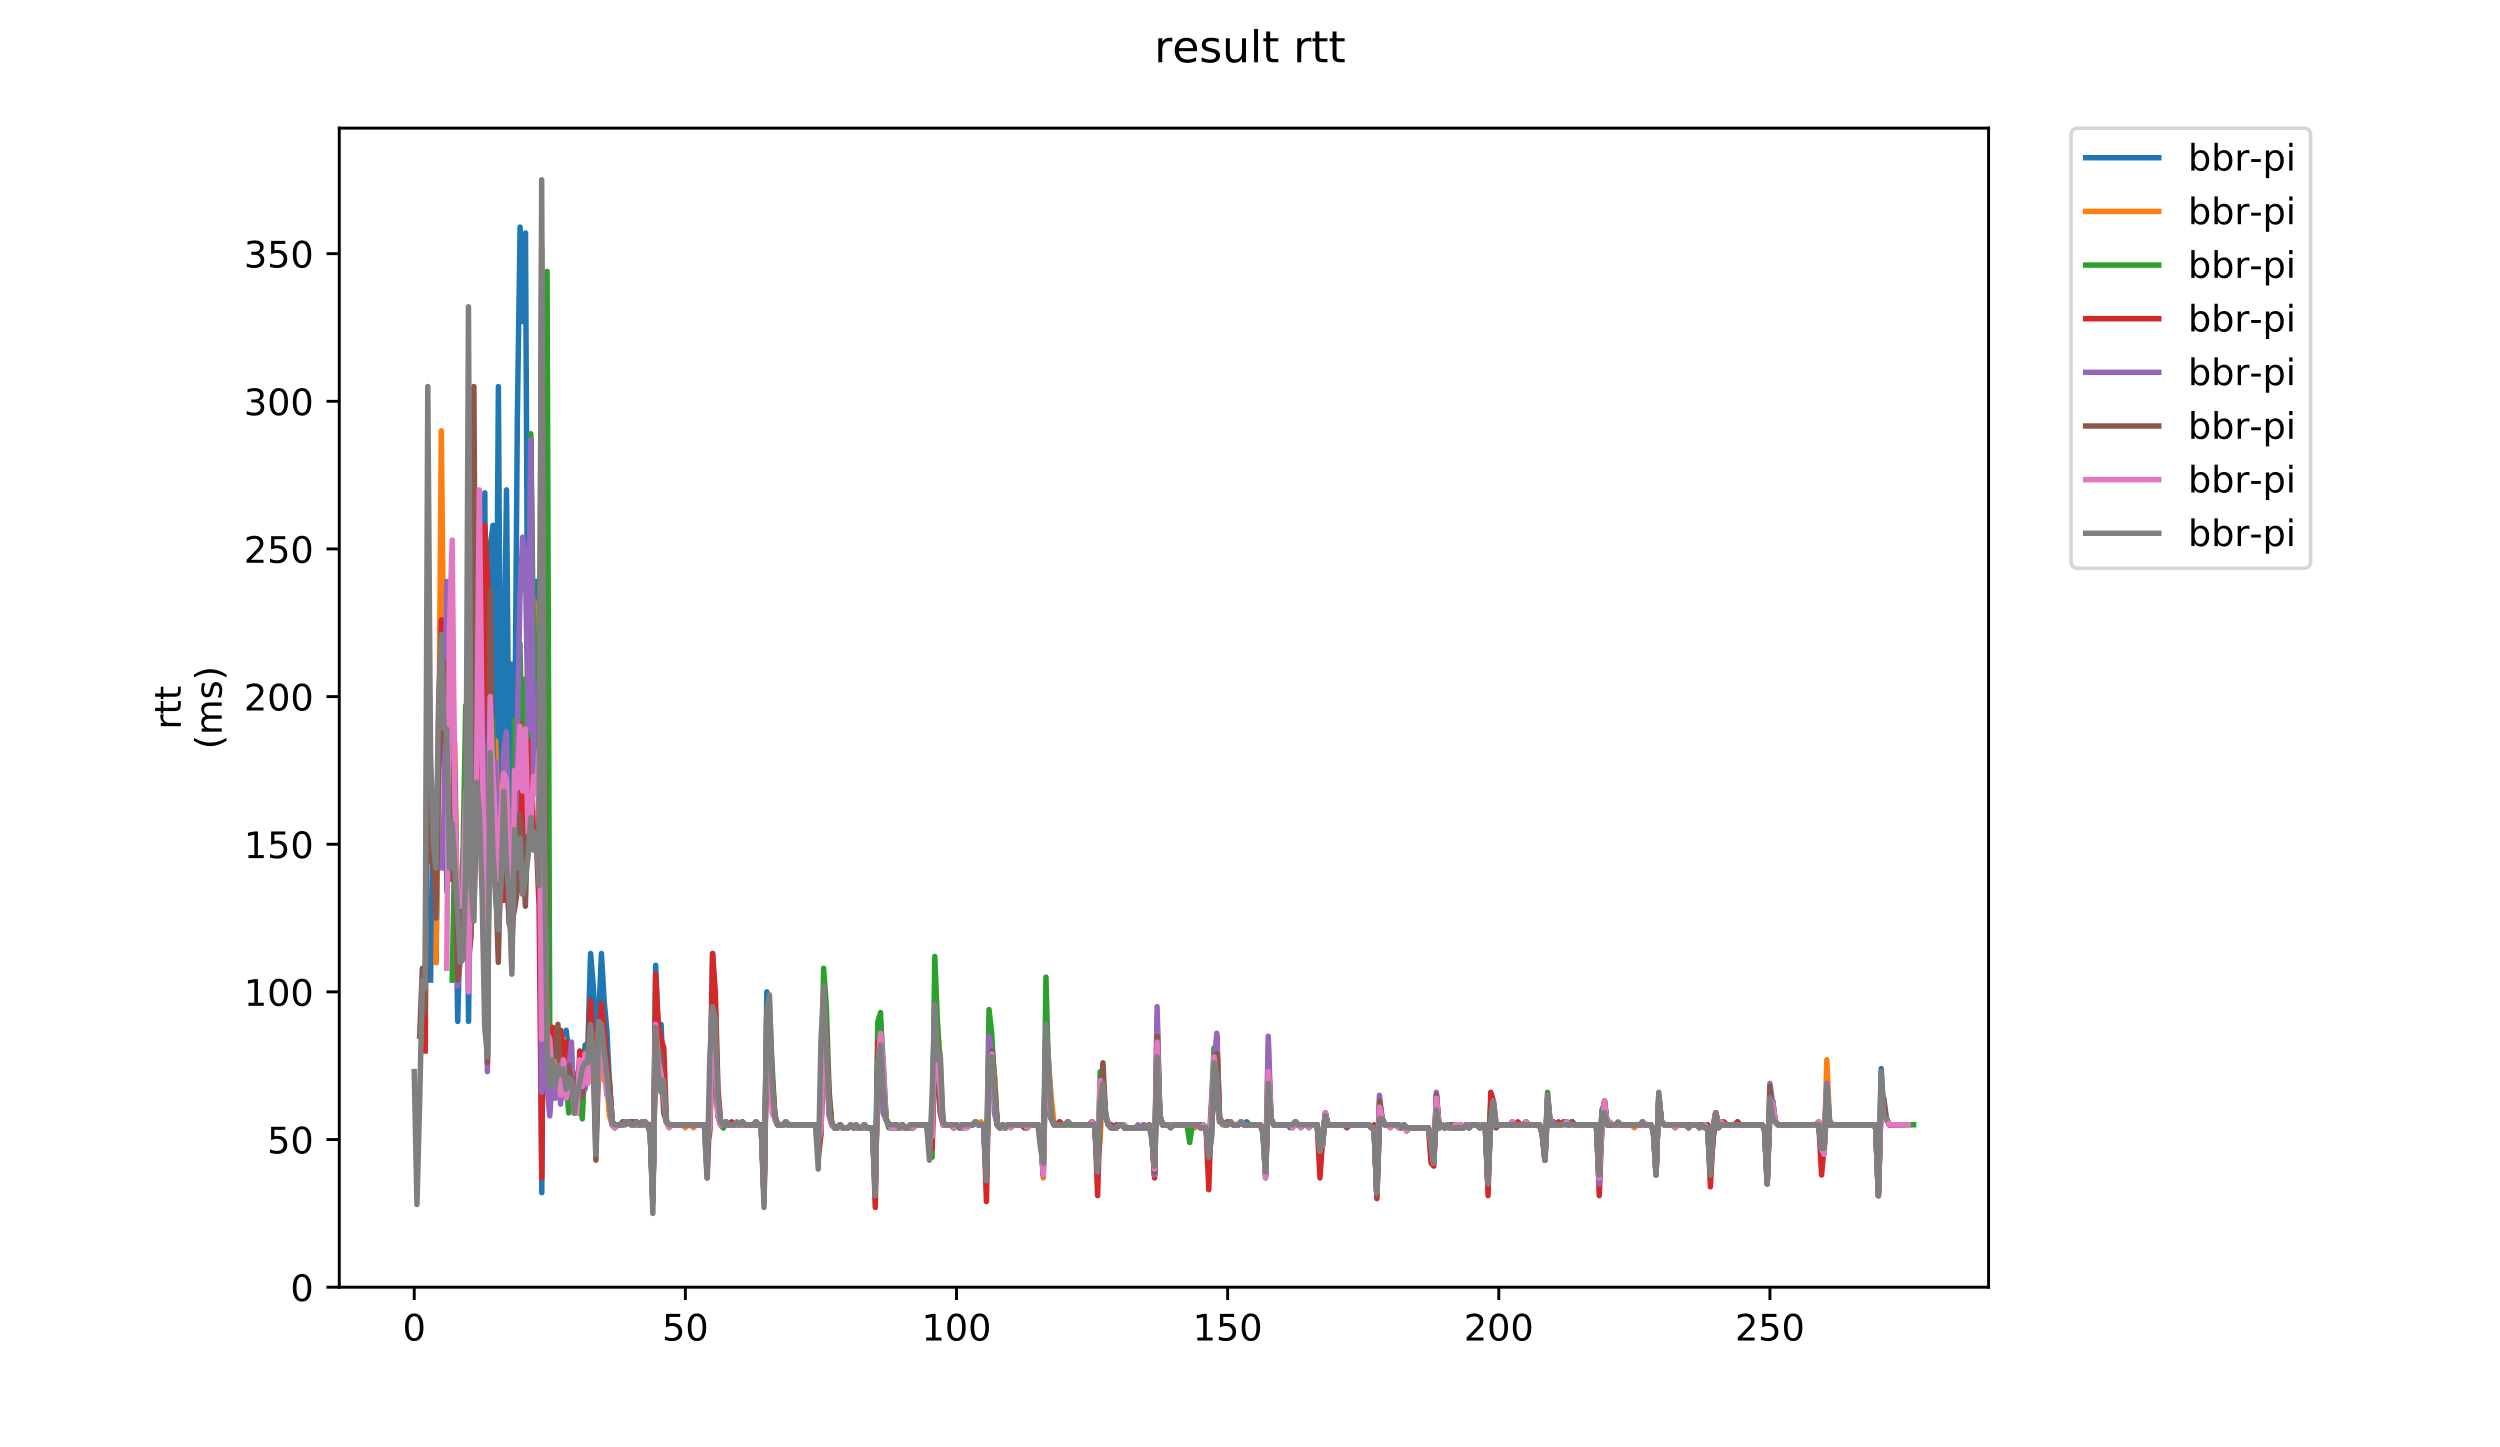<?xml version="1.0" encoding="utf-8" standalone="no"?>
<!DOCTYPE svg PUBLIC "-//W3C//DTD SVG 1.1//EN"
  "http://www.w3.org/Graphics/SVG/1.1/DTD/svg11.dtd">
<!-- Created with matplotlib (https://matplotlib.org/) -->
<svg height="396pt" version="1.1" viewBox="0 0 684 396" width="684pt" xmlns="http://www.w3.org/2000/svg" xmlns:xlink="http://www.w3.org/1999/xlink">
 <defs>
  <style type="text/css">
*{stroke-linecap:butt;stroke-linejoin:round;}
  </style>
 </defs>
 <g id="figure_1">
  <g id="patch_1">
   <path d="M 0 396 
L 684 396 
L 684 0 
L 0 0 
z
" style="fill:#ffffff;"/>
  </g>
  <g id="axes_1">
   <g id="patch_2">
    <path d="M 92.824 352.174 
L 544.074 352.174 
L 544.074 35.062 
L 92.824 35.062 
z
" style="fill:#ffffff;"/>
   </g>
   <g id="matplotlib.axis_1">
    <g id="xtick_1">
     <g id="line2d_1">
      <defs>
       <path d="M 0 0 
L 0 3.5 
" id="mb3e7ec0c13" style="stroke:#000000;stroke-width:0.8;"/>
      </defs>
      <g>
       <use style="stroke:#000000;stroke-width:0.8;" x="113.334" xlink:href="#mb3e7ec0c13" y="352.174"/>
      </g>
     </g>
     <g id="text_1">
      <!-- 0 -->
      <defs>
       <path d="M 31.781 66.406 
Q 24.172 66.406 20.328 58.906 
Q 16.5 51.422 16.5 36.375 
Q 16.5 21.391 20.328 13.891 
Q 24.172 6.391 31.781 6.391 
Q 39.453 6.391 43.281 13.891 
Q 47.125 21.391 47.125 36.375 
Q 47.125 51.422 43.281 58.906 
Q 39.453 66.406 31.781 66.406 
z
M 31.781 74.219 
Q 44.047 74.219 50.516 64.516 
Q 56.984 54.828 56.984 36.375 
Q 56.984 17.969 50.516 8.266 
Q 44.047 -1.422 31.781 -1.422 
Q 19.531 -1.422 13.062 8.266 
Q 6.594 17.969 6.594 36.375 
Q 6.594 54.828 13.062 64.516 
Q 19.531 74.219 31.781 74.219 
z
" id="DejaVuSans-48"/>
      </defs>
      <g transform="translate(110.153 366.773)scale(0.1 -0.1)">
       <use xlink:href="#DejaVuSans-48"/>
      </g>
     </g>
    </g>
    <g id="xtick_2">
     <g id="line2d_2">
      <g>
       <use style="stroke:#000000;stroke-width:0.8;" x="187.518" xlink:href="#mb3e7ec0c13" y="352.174"/>
      </g>
     </g>
     <g id="text_2">
      <!-- 50 -->
      <defs>
       <path d="M 10.797 72.906 
L 49.516 72.906 
L 49.516 64.594 
L 19.828 64.594 
L 19.828 46.734 
Q 21.969 47.469 24.109 47.828 
Q 26.266 48.188 28.422 48.188 
Q 40.625 48.188 47.75 41.5 
Q 54.891 34.812 54.891 23.391 
Q 54.891 11.625 47.562 5.094 
Q 40.234 -1.422 26.906 -1.422 
Q 22.312 -1.422 17.547 -0.641 
Q 12.797 0.141 7.719 1.703 
L 7.719 11.625 
Q 12.109 9.234 16.797 8.062 
Q 21.484 6.891 26.703 6.891 
Q 35.156 6.891 40.078 11.328 
Q 45.016 15.766 45.016 23.391 
Q 45.016 31 40.078 35.438 
Q 35.156 39.891 26.703 39.891 
Q 22.75 39.891 18.812 39.016 
Q 14.891 38.141 10.797 36.281 
z
" id="DejaVuSans-53"/>
      </defs>
      <g transform="translate(181.155 366.773)scale(0.1 -0.1)">
       <use xlink:href="#DejaVuSans-53"/>
       <use x="63.623" xlink:href="#DejaVuSans-48"/>
      </g>
     </g>
    </g>
    <g id="xtick_3">
     <g id="line2d_3">
      <g>
       <use style="stroke:#000000;stroke-width:0.8;" x="261.701" xlink:href="#mb3e7ec0c13" y="352.174"/>
      </g>
     </g>
     <g id="text_3">
      <!-- 100 -->
      <defs>
       <path d="M 12.406 8.297 
L 28.516 8.297 
L 28.516 63.922 
L 10.984 60.406 
L 10.984 69.391 
L 28.422 72.906 
L 38.281 72.906 
L 38.281 8.297 
L 54.391 8.297 
L 54.391 0 
L 12.406 0 
z
" id="DejaVuSans-49"/>
      </defs>
      <g transform="translate(252.158 366.773)scale(0.1 -0.1)">
       <use xlink:href="#DejaVuSans-49"/>
       <use x="63.623" xlink:href="#DejaVuSans-48"/>
       <use x="127.246" xlink:href="#DejaVuSans-48"/>
      </g>
     </g>
    </g>
    <g id="xtick_4">
     <g id="line2d_4">
      <g>
       <use style="stroke:#000000;stroke-width:0.8;" x="335.885" xlink:href="#mb3e7ec0c13" y="352.174"/>
      </g>
     </g>
     <g id="text_4">
      <!-- 150 -->
      <g transform="translate(326.341 366.773)scale(0.1 -0.1)">
       <use xlink:href="#DejaVuSans-49"/>
       <use x="63.623" xlink:href="#DejaVuSans-53"/>
       <use x="127.246" xlink:href="#DejaVuSans-48"/>
      </g>
     </g>
    </g>
    <g id="xtick_5">
     <g id="line2d_5">
      <g>
       <use style="stroke:#000000;stroke-width:0.8;" x="410.069" xlink:href="#mb3e7ec0c13" y="352.174"/>
      </g>
     </g>
     <g id="text_5">
      <!-- 200 -->
      <defs>
       <path d="M 19.188 8.297 
L 53.609 8.297 
L 53.609 0 
L 7.328 0 
L 7.328 8.297 
Q 12.938 14.109 22.625 23.891 
Q 32.328 33.688 34.812 36.531 
Q 39.547 41.844 41.422 45.531 
Q 43.312 49.219 43.312 52.781 
Q 43.312 58.594 39.234 62.25 
Q 35.156 65.922 28.609 65.922 
Q 23.969 65.922 18.812 64.312 
Q 13.672 62.703 7.812 59.422 
L 7.812 69.391 
Q 13.766 71.781 18.938 73 
Q 24.125 74.219 28.422 74.219 
Q 39.75 74.219 46.484 68.547 
Q 53.219 62.891 53.219 53.422 
Q 53.219 48.922 51.531 44.891 
Q 49.859 40.875 45.406 35.406 
Q 44.188 33.984 37.641 27.219 
Q 31.109 20.453 19.188 8.297 
z
" id="DejaVuSans-50"/>
      </defs>
      <g transform="translate(400.525 366.773)scale(0.1 -0.1)">
       <use xlink:href="#DejaVuSans-50"/>
       <use x="63.623" xlink:href="#DejaVuSans-48"/>
       <use x="127.246" xlink:href="#DejaVuSans-48"/>
      </g>
     </g>
    </g>
    <g id="xtick_6">
     <g id="line2d_6">
      <g>
       <use style="stroke:#000000;stroke-width:0.8;" x="484.253" xlink:href="#mb3e7ec0c13" y="352.174"/>
      </g>
     </g>
     <g id="text_6">
      <!-- 250 -->
      <g transform="translate(474.709 366.773)scale(0.1 -0.1)">
       <use xlink:href="#DejaVuSans-50"/>
       <use x="63.623" xlink:href="#DejaVuSans-53"/>
       <use x="127.246" xlink:href="#DejaVuSans-48"/>
      </g>
     </g>
    </g>
   </g>
   <g id="matplotlib.axis_2">
    <g id="ytick_1">
     <g id="line2d_7">
      <defs>
       <path d="M 0 0 
L -3.5 0 
" id="mfc58702a85" style="stroke:#000000;stroke-width:0.8;"/>
      </defs>
      <g>
       <use style="stroke:#000000;stroke-width:0.8;" x="92.824" xlink:href="#mfc58702a85" y="352.174"/>
      </g>
     </g>
     <g id="text_7">
      <!-- 0 -->
      <g transform="translate(79.461 355.973)scale(0.1 -0.1)">
       <use xlink:href="#DejaVuSans-48"/>
      </g>
     </g>
    </g>
    <g id="ytick_2">
     <g id="line2d_8">
      <g>
       <use style="stroke:#000000;stroke-width:0.8;" x="92.824" xlink:href="#mfc58702a85" y="311.778"/>
      </g>
     </g>
     <g id="text_8">
      <!-- 50 -->
      <g transform="translate(73.099 315.577)scale(0.1 -0.1)">
       <use xlink:href="#DejaVuSans-53"/>
       <use x="63.623" xlink:href="#DejaVuSans-48"/>
      </g>
     </g>
    </g>
    <g id="ytick_3">
     <g id="line2d_9">
      <g>
       <use style="stroke:#000000;stroke-width:0.8;" x="92.824" xlink:href="#mfc58702a85" y="271.381"/>
      </g>
     </g>
     <g id="text_9">
      <!-- 100 -->
      <g transform="translate(66.736 275.181)scale(0.1 -0.1)">
       <use xlink:href="#DejaVuSans-49"/>
       <use x="63.623" xlink:href="#DejaVuSans-48"/>
       <use x="127.246" xlink:href="#DejaVuSans-48"/>
      </g>
     </g>
    </g>
    <g id="ytick_4">
     <g id="line2d_10">
      <g>
       <use style="stroke:#000000;stroke-width:0.8;" x="92.824" xlink:href="#mfc58702a85" y="230.985"/>
      </g>
     </g>
     <g id="text_10">
      <!-- 150 -->
      <g transform="translate(66.736 234.784)scale(0.1 -0.1)">
       <use xlink:href="#DejaVuSans-49"/>
       <use x="63.623" xlink:href="#DejaVuSans-53"/>
       <use x="127.246" xlink:href="#DejaVuSans-48"/>
      </g>
     </g>
    </g>
    <g id="ytick_5">
     <g id="line2d_11">
      <g>
       <use style="stroke:#000000;stroke-width:0.8;" x="92.824" xlink:href="#mfc58702a85" y="190.589"/>
      </g>
     </g>
     <g id="text_11">
      <!-- 200 -->
      <g transform="translate(66.736 194.388)scale(0.1 -0.1)">
       <use xlink:href="#DejaVuSans-50"/>
       <use x="63.623" xlink:href="#DejaVuSans-48"/>
       <use x="127.246" xlink:href="#DejaVuSans-48"/>
      </g>
     </g>
    </g>
    <g id="ytick_6">
     <g id="line2d_12">
      <g>
       <use style="stroke:#000000;stroke-width:0.8;" x="92.824" xlink:href="#mfc58702a85" y="150.192"/>
      </g>
     </g>
     <g id="text_12">
      <!-- 250 -->
      <g transform="translate(66.736 153.991)scale(0.1 -0.1)">
       <use xlink:href="#DejaVuSans-50"/>
       <use x="63.623" xlink:href="#DejaVuSans-53"/>
       <use x="127.246" xlink:href="#DejaVuSans-48"/>
      </g>
     </g>
    </g>
    <g id="ytick_7">
     <g id="line2d_13">
      <g>
       <use style="stroke:#000000;stroke-width:0.8;" x="92.824" xlink:href="#mfc58702a85" y="109.796"/>
      </g>
     </g>
     <g id="text_13">
      <!-- 300 -->
      <defs>
       <path d="M 40.578 39.312 
Q 47.656 37.797 51.625 33 
Q 55.609 28.219 55.609 21.188 
Q 55.609 10.406 48.188 4.484 
Q 40.766 -1.422 27.094 -1.422 
Q 22.516 -1.422 17.656 -0.516 
Q 12.797 0.391 7.625 2.203 
L 7.625 11.719 
Q 11.719 9.328 16.594 8.109 
Q 21.484 6.891 26.812 6.891 
Q 36.078 6.891 40.938 10.547 
Q 45.797 14.203 45.797 21.188 
Q 45.797 27.641 41.281 31.266 
Q 36.766 34.906 28.719 34.906 
L 20.219 34.906 
L 20.219 43.016 
L 29.109 43.016 
Q 36.375 43.016 40.234 45.922 
Q 44.094 48.828 44.094 54.297 
Q 44.094 59.906 40.109 62.906 
Q 36.141 65.922 28.719 65.922 
Q 24.656 65.922 20.016 65.031 
Q 15.375 64.156 9.812 62.312 
L 9.812 71.094 
Q 15.438 72.656 20.344 73.438 
Q 25.25 74.219 29.594 74.219 
Q 40.828 74.219 47.359 69.109 
Q 53.906 64.016 53.906 55.328 
Q 53.906 49.266 50.438 45.094 
Q 46.969 40.922 40.578 39.312 
z
" id="DejaVuSans-51"/>
      </defs>
      <g transform="translate(66.736 113.595)scale(0.1 -0.1)">
       <use xlink:href="#DejaVuSans-51"/>
       <use x="63.623" xlink:href="#DejaVuSans-48"/>
       <use x="127.246" xlink:href="#DejaVuSans-48"/>
      </g>
     </g>
    </g>
    <g id="ytick_8">
     <g id="line2d_14">
      <g>
       <use style="stroke:#000000;stroke-width:0.8;" x="92.824" xlink:href="#mfc58702a85" y="69.399"/>
      </g>
     </g>
     <g id="text_14">
      <!-- 350 -->
      <g transform="translate(66.736 73.199)scale(0.1 -0.1)">
       <use xlink:href="#DejaVuSans-51"/>
       <use x="63.623" xlink:href="#DejaVuSans-53"/>
       <use x="127.246" xlink:href="#DejaVuSans-48"/>
      </g>
     </g>
    </g>
    <g id="text_15">
     <!-- rtt -->
     <defs>
      <path d="M 41.109 46.297 
Q 39.594 47.172 37.812 47.578 
Q 36.031 48 33.891 48 
Q 26.266 48 22.188 43.047 
Q 18.109 38.094 18.109 28.812 
L 18.109 0 
L 9.078 0 
L 9.078 54.688 
L 18.109 54.688 
L 18.109 46.188 
Q 20.953 51.172 25.484 53.578 
Q 30.031 56 36.531 56 
Q 37.453 56 38.578 55.875 
Q 39.703 55.766 41.062 55.516 
z
" id="DejaVuSans-114"/>
      <path d="M 18.312 70.219 
L 18.312 54.688 
L 36.812 54.688 
L 36.812 47.703 
L 18.312 47.703 
L 18.312 18.016 
Q 18.312 11.328 20.141 9.422 
Q 21.969 7.516 27.594 7.516 
L 36.812 7.516 
L 36.812 0 
L 27.594 0 
Q 17.188 0 13.234 3.875 
Q 9.281 7.766 9.281 18.016 
L 9.281 47.703 
L 2.688 47.703 
L 2.688 54.688 
L 9.281 54.688 
L 9.281 70.219 
z
" id="DejaVuSans-116"/>
     </defs>
     <g transform="translate(49.459 199.594)rotate(-90)scale(0.1 -0.1)">
      <use xlink:href="#DejaVuSans-114"/>
      <use x="41.113" xlink:href="#DejaVuSans-116"/>
      <use x="80.322" xlink:href="#DejaVuSans-116"/>
     </g>
     <!-- (ms) -->
     <defs>
      <path d="M 31 75.875 
Q 24.469 64.656 21.281 53.656 
Q 18.109 42.672 18.109 31.391 
Q 18.109 20.125 21.312 9.062 
Q 24.516 -2 31 -13.188 
L 23.188 -13.188 
Q 15.875 -1.703 12.234 9.375 
Q 8.594 20.453 8.594 31.391 
Q 8.594 42.281 12.203 53.312 
Q 15.828 64.359 23.188 75.875 
z
" id="DejaVuSans-40"/>
      <path d="M 52 44.188 
Q 55.375 50.25 60.062 53.125 
Q 64.75 56 71.094 56 
Q 79.641 56 84.281 50.016 
Q 88.922 44.047 88.922 33.016 
L 88.922 0 
L 79.891 0 
L 79.891 32.719 
Q 79.891 40.578 77.094 44.375 
Q 74.312 48.188 68.609 48.188 
Q 61.625 48.188 57.562 43.547 
Q 53.516 38.922 53.516 30.906 
L 53.516 0 
L 44.484 0 
L 44.484 32.719 
Q 44.484 40.625 41.703 44.406 
Q 38.922 48.188 33.109 48.188 
Q 26.219 48.188 22.156 43.531 
Q 18.109 38.875 18.109 30.906 
L 18.109 0 
L 9.078 0 
L 9.078 54.688 
L 18.109 54.688 
L 18.109 46.188 
Q 21.188 51.219 25.484 53.609 
Q 29.781 56 35.688 56 
Q 41.656 56 45.828 52.969 
Q 50 49.953 52 44.188 
z
" id="DejaVuSans-109"/>
      <path d="M 44.281 53.078 
L 44.281 44.578 
Q 40.484 46.531 36.375 47.5 
Q 32.281 48.484 27.875 48.484 
Q 21.188 48.484 17.844 46.438 
Q 14.5 44.391 14.5 40.281 
Q 14.5 37.156 16.891 35.375 
Q 19.281 33.594 26.516 31.984 
L 29.594 31.297 
Q 39.156 29.25 43.188 25.516 
Q 47.219 21.781 47.219 15.094 
Q 47.219 7.469 41.188 3.016 
Q 35.156 -1.422 24.609 -1.422 
Q 20.219 -1.422 15.453 -0.562 
Q 10.688 0.297 5.422 2 
L 5.422 11.281 
Q 10.406 8.688 15.234 7.391 
Q 20.062 6.109 24.812 6.109 
Q 31.156 6.109 34.562 8.281 
Q 37.984 10.453 37.984 14.406 
Q 37.984 18.062 35.516 20.016 
Q 33.062 21.969 24.703 23.781 
L 21.578 24.516 
Q 13.234 26.266 9.516 29.906 
Q 5.812 33.547 5.812 39.891 
Q 5.812 47.609 11.281 51.797 
Q 16.75 56 26.812 56 
Q 31.781 56 36.172 55.266 
Q 40.578 54.547 44.281 53.078 
z
" id="DejaVuSans-115"/>
      <path d="M 8.016 75.875 
L 15.828 75.875 
Q 23.141 64.359 26.781 53.312 
Q 30.422 42.281 30.422 31.391 
Q 30.422 20.453 26.781 9.375 
Q 23.141 -1.703 15.828 -13.188 
L 8.016 -13.188 
Q 14.5 -2 17.703 9.062 
Q 20.906 20.125 20.906 31.391 
Q 20.906 42.672 17.703 53.656 
Q 14.5 64.656 8.016 75.875 
z
" id="DejaVuSans-41"/>
     </defs>
     <g transform="translate(60.657 204.995)rotate(-90)scale(0.1 -0.1)">
      <use xlink:href="#DejaVuSans-40"/>
      <use x="39.014" xlink:href="#DejaVuSans-109"/>
      <use x="136.426" xlink:href="#DejaVuSans-115"/>
      <use x="188.525" xlink:href="#DejaVuSans-41"/>
     </g>
    </g>
   </g>
   <g id="line2d_15">
    <path clip-path="url(#p8a4f1d204a)" d="M 117.814 268.15 
L 118.556 216.442 
L 119.298 263.302 
L 120.04 205.131 
L 120.782 177.662 
L 121.524 190.589 
L 122.266 243.912 
L 123.007 197.86 
L 124.491 230.985 
L 125.233 279.461 
L 125.975 249.567 
L 126.717 258.455 
L 127.458 209.171 
L 128.2 279.461 
L 128.942 201.9 
L 129.684 218.866 
L 130.426 200.284 
L 131.168 204.323 
L 131.909 193.012 
L 132.651 134.842 
L 133.393 289.156 
L 134.135 149.384 
L 134.877 143.729 
L 135.619 211.595 
L 136.36 105.756 
L 137.102 226.945 
L 137.844 186.549 
L 138.586 134.034 
L 139.328 220.482 
L 140.07 181.701 
L 140.811 206.747 
L 141.553 113.835 
L 142.295 62.128 
L 143.037 87.982 
L 143.779 63.744 
L 144.521 209.171 
L 145.262 120.299 
L 146.004 198.668 
L 146.746 159.079 
L 147.488 204.323 
L 148.23 326.32 
L 148.972 220.482 
L 149.714 270.573 
L 150.455 285.116 
L 151.197 294.003 
L 151.939 284.308 
L 152.681 291.58 
L 153.423 290.772 
L 154.165 289.156 
L 154.906 281.884 
L 155.648 288.348 
L 156.39 290.772 
L 157.132 299.659 
L 157.874 294.811 
L 158.616 291.58 
L 159.357 293.195 
L 160.099 285.924 
L 160.841 285.924 
L 161.583 260.878 
L 162.325 269.766 
L 163.067 285.116 
L 163.808 277.845 
L 164.55 260.878 
L 165.292 273.805 
L 166.034 281.884 
L 166.776 297.235 
L 167.518 306.93 
L 168.259 307.738 
L 169.743 307.738 
L 170.485 306.93 
L 171.969 306.93 
L 172.71 307.738 
L 173.452 306.93 
L 174.194 307.738 
L 174.936 307.738 
L 175.678 306.93 
L 176.42 306.93 
L 177.161 307.738 
L 177.903 310.162 
L 178.645 327.936 
L 179.387 264.11 
L 180.129 282.692 
L 180.871 280.269 
L 181.613 297.235 
L 182.354 306.93 
L 183.096 307.738 
L 192.74 307.738 
L 193.482 315.009 
L 194.224 301.275 
L 194.966 260.878 
L 195.707 276.229 
L 196.449 305.314 
L 197.191 307.738 
L 197.933 308.546 
L 198.675 306.93 
L 199.417 307.738 
L 206.093 307.738 
L 206.835 306.93 
L 208.319 308.546 
L 209.061 327.128 
L 209.802 271.381 
L 210.544 278.653 
L 211.286 298.043 
L 212.028 306.122 
L 212.77 307.738 
L 223.155 307.738 
L 223.897 312.586 
L 224.639 306.122 
L 225.381 272.997 
L 226.123 286.732 
L 226.865 304.506 
L 227.606 307.738 
L 228.348 308.546 
L 229.09 308.546 
L 229.832 307.738 
L 230.574 308.546 
L 232.057 308.546 
L 232.799 307.738 
L 233.541 308.546 
L 238.734 308.546 
L 239.476 325.513 
L 240.218 284.308 
L 240.96 279.461 
L 241.701 291.58 
L 242.443 306.122 
L 243.185 307.738 
L 243.927 308.546 
L 244.669 307.738 
L 245.411 308.546 
L 246.152 308.546 
L 246.894 307.738 
L 247.636 308.546 
L 248.378 308.546 
L 249.12 307.738 
L 253.571 307.738 
L 254.313 312.586 
L 255.054 306.93 
L 255.796 271.381 
L 256.538 288.348 
L 257.28 298.851 
L 258.022 307.738 
L 260.247 307.738 
L 260.989 308.546 
L 261.731 307.738 
L 262.473 308.546 
L 263.215 308.546 
L 263.956 307.738 
L 266.182 307.738 
L 266.924 306.93 
L 267.666 307.738 
L 269.149 307.738 
L 269.891 322.281 
L 270.633 283.5 
L 271.375 285.924 
L 272.117 294.811 
L 272.859 307.738 
L 273.6 308.546 
L 274.342 307.738 
L 275.084 308.546 
L 275.826 307.738 
L 279.535 307.738 
L 280.277 308.546 
L 281.019 308.546 
L 281.761 307.738 
L 283.986 307.738 
L 284.728 310.162 
L 285.47 308.546 
L 286.212 290.772 
L 286.953 294.003 
L 287.695 306.122 
L 288.437 307.738 
L 289.179 307.738 
L 289.921 306.93 
L 290.663 307.738 
L 291.404 307.738 
L 292.146 306.93 
L 292.888 307.738 
L 298.081 307.738 
L 298.823 306.93 
L 299.565 307.738 
L 300.307 321.473 
L 301.048 300.467 
L 301.79 295.619 
L 302.532 305.314 
L 303.274 307.738 
L 304.016 307.738 
L 304.758 308.546 
L 305.499 307.738 
L 306.983 307.738 
L 307.725 308.546 
L 312.176 308.546 
L 312.918 307.738 
L 313.66 308.546 
L 314.401 307.738 
L 315.143 310.162 
L 315.885 321.473 
L 316.627 290.772 
L 317.369 305.314 
L 318.111 307.738 
L 327.755 307.738 
L 328.496 308.546 
L 329.238 307.738 
L 329.98 308.546 
L 330.722 317.433 
L 331.464 310.97 
L 332.206 292.388 
L 332.947 294.811 
L 333.689 306.122 
L 335.173 307.738 
L 335.915 306.93 
L 336.657 306.93 
L 337.398 307.738 
L 338.882 307.738 
L 339.624 306.93 
L 340.366 307.738 
L 341.108 306.93 
L 341.849 307.738 
L 344.817 307.738 
L 345.559 309.354 
L 346.3 319.857 
L 347.042 290.772 
L 347.784 306.122 
L 348.526 307.738 
L 352.235 307.738 
L 352.977 308.546 
L 353.719 307.738 
L 360.395 307.738 
L 361.137 315.009 
L 361.879 311.778 
L 362.621 304.506 
L 363.363 307.738 
L 374.49 307.738 
L 375.232 308.546 
L 375.974 308.546 
L 376.716 327.128 
L 377.458 306.122 
L 378.199 306.122 
L 378.941 307.738 
L 382.65 307.738 
L 383.392 308.546 
L 384.134 307.738 
L 384.876 309.354 
L 385.618 308.546 
L 390.811 308.546 
L 391.553 313.394 
L 392.294 316.625 
L 393.036 304.506 
L 393.778 308.546 
L 394.52 307.738 
L 395.262 308.546 
L 396.004 307.738 
L 396.745 307.738 
L 397.487 308.546 
L 398.229 308.546 
L 398.971 307.738 
L 399.713 308.546 
L 400.455 308.546 
L 401.196 307.738 
L 401.938 308.546 
L 402.68 307.738 
L 404.164 307.738 
L 404.906 308.546 
L 405.647 307.738 
L 406.389 307.738 
L 407.131 324.705 
L 407.873 302.891 
L 408.615 305.314 
L 409.357 308.546 
L 410.098 307.738 
L 421.226 307.738 
L 421.968 309.354 
L 422.71 316.625 
L 423.452 300.467 
L 424.193 307.738 
L 424.935 306.93 
L 425.677 307.738 
L 427.161 307.738 
L 427.903 306.93 
L 428.644 307.738 
L 429.386 307.738 
L 430.128 306.93 
L 430.87 307.738 
L 436.805 307.738 
L 437.546 323.897 
L 438.288 303.698 
L 439.03 302.083 
L 439.772 307.738 
L 451.641 307.738 
L 452.383 309.354 
L 453.125 319.857 
L 453.867 300.467 
L 454.609 306.93 
L 455.351 307.738 
L 467.22 307.738 
L 467.962 321.473 
L 468.704 310.97 
L 469.445 304.506 
L 470.187 307.738 
L 470.929 306.93 
L 471.671 307.738 
L 474.638 307.738 
L 475.38 306.93 
L 476.122 307.738 
L 482.057 307.738 
L 482.799 309.354 
L 483.54 322.281 
L 484.282 304.506 
L 485.024 301.275 
L 485.766 306.93 
L 486.508 307.738 
L 497.635 307.738 
L 498.377 315.817 
L 499.119 309.354 
L 499.861 296.427 
L 500.603 307.738 
L 512.472 307.738 
L 513.214 308.546 
L 513.956 325.513 
L 514.698 292.388 
L 515.439 305.314 
L 516.181 306.122 
L 516.923 307.738 
L 517.665 307.738 
L 517.665 307.738 
" style="fill:none;stroke:#1f77b4;stroke-linecap:square;stroke-width:1.5;"/>
   </g>
   <g id="line2d_16">
    <path clip-path="url(#p8a4f1d204a)" d="M 119.258 263.302 
L 120 213.211 
L 120.742 117.875 
L 121.484 188.973 
L 122.225 196.244 
L 122.967 207.555 
L 123.709 199.476 
L 124.451 203.515 
L 125.193 257.647 
L 125.935 249.567 
L 126.676 235.025 
L 127.418 222.906 
L 128.16 256.031 
L 128.902 206.747 
L 129.644 230.177 
L 130.386 216.442 
L 131.128 193.82 
L 131.869 213.211 
L 132.611 258.455 
L 133.353 280.269 
L 134.095 195.436 
L 134.837 208.363 
L 135.579 202.708 
L 136.32 223.714 
L 137.062 214.826 
L 137.804 229.369 
L 138.546 208.363 
L 139.288 246.336 
L 140.03 260.878 
L 140.771 230.985 
L 141.513 215.634 
L 142.255 196.244 
L 142.997 218.866 
L 143.739 225.329 
L 144.481 201.092 
L 145.222 186.549 
L 145.964 163.927 
L 146.706 168.775 
L 147.448 176.854 
L 148.19 280.269 
L 148.932 214.826 
L 149.673 297.235 
L 150.415 285.924 
L 151.157 293.195 
L 151.899 283.5 
L 152.641 298.043 
L 153.383 286.732 
L 154.124 284.308 
L 154.866 300.467 
L 155.608 289.964 
L 156.35 295.619 
L 157.092 304.506 
L 157.834 295.619 
L 158.575 304.506 
L 159.317 295.619 
L 160.059 296.427 
L 160.801 296.427 
L 161.543 279.461 
L 162.285 282.692 
L 163.027 303.698 
L 163.768 289.964 
L 164.51 285.116 
L 165.252 295.619 
L 165.994 295.619 
L 166.736 305.314 
L 167.478 307.738 
L 168.219 308.546 
L 168.961 307.738 
L 170.445 307.738 
L 171.187 306.93 
L 171.929 306.93 
L 172.67 307.738 
L 174.896 307.738 
L 175.638 306.93 
L 176.38 306.93 
L 177.863 308.546 
L 178.605 328.744 
L 179.347 285.924 
L 180.089 290.772 
L 182.314 306.93 
L 183.056 308.546 
L 183.798 307.738 
L 186.765 307.738 
L 187.507 308.546 
L 188.249 307.738 
L 188.991 307.738 
L 189.733 308.546 
L 190.475 307.738 
L 192.7 307.738 
L 193.442 313.394 
L 194.184 310.162 
L 194.926 283.5 
L 195.667 298.043 
L 196.409 302.083 
L 197.151 307.738 
L 197.893 308.546 
L 198.635 306.93 
L 199.377 307.738 
L 207.537 307.738 
L 208.279 308.546 
L 209.02 327.128 
L 209.762 282.692 
L 210.504 281.077 
L 211.246 295.619 
L 211.988 305.314 
L 212.73 307.738 
L 214.213 307.738 
L 214.955 306.93 
L 215.697 307.738 
L 223.115 307.738 
L 223.857 311.778 
L 224.599 310.162 
L 225.341 280.269 
L 226.083 293.195 
L 226.825 301.275 
L 227.566 307.738 
L 228.308 308.546 
L 229.05 308.546 
L 229.792 307.738 
L 230.534 308.546 
L 232.017 308.546 
L 232.759 307.738 
L 233.501 308.546 
L 235.727 308.546 
L 236.468 307.738 
L 237.21 308.546 
L 238.694 308.546 
L 239.436 324.705 
L 240.178 294.811 
L 240.919 290.772 
L 242.403 306.122 
L 243.145 307.738 
L 243.887 308.546 
L 244.629 307.738 
L 245.37 308.546 
L 246.112 308.546 
L 246.854 307.738 
L 247.596 308.546 
L 248.338 308.546 
L 249.08 307.738 
L 249.822 308.546 
L 250.563 307.738 
L 253.531 307.738 
L 254.273 310.162 
L 255.014 310.97 
L 255.756 279.461 
L 256.498 280.269 
L 257.24 289.964 
L 257.982 306.93 
L 258.724 307.738 
L 261.691 307.738 
L 262.433 308.546 
L 263.175 307.738 
L 266.142 307.738 
L 266.884 306.93 
L 267.626 307.738 
L 268.367 306.93 
L 269.109 307.738 
L 269.851 323.089 
L 270.593 289.156 
L 271.335 287.54 
L 272.077 294.003 
L 272.818 307.738 
L 273.56 308.546 
L 274.302 307.738 
L 275.044 308.546 
L 275.786 307.738 
L 283.946 307.738 
L 284.688 309.354 
L 285.43 322.281 
L 286.172 279.461 
L 286.913 291.58 
L 287.655 300.467 
L 288.397 307.738 
L 298.041 307.738 
L 298.783 306.93 
L 299.525 307.738 
L 300.266 318.241 
L 301.008 311.778 
L 301.75 294.003 
L 302.492 305.314 
L 303.234 307.738 
L 303.976 308.546 
L 305.459 308.546 
L 306.201 307.738 
L 306.943 307.738 
L 307.685 308.546 
L 313.62 308.546 
L 314.361 307.738 
L 315.103 309.354 
L 315.845 320.665 
L 316.587 278.653 
L 317.329 305.314 
L 318.071 307.738 
L 326.231 307.738 
L 326.973 308.546 
L 327.714 307.738 
L 328.456 308.546 
L 329.94 308.546 
L 330.682 315.817 
L 331.424 306.122 
L 332.165 299.659 
L 332.907 284.308 
L 333.649 306.122 
L 334.391 307.738 
L 335.875 307.738 
L 336.617 306.93 
L 337.358 307.738 
L 338.842 307.738 
L 339.584 306.93 
L 340.326 307.738 
L 344.777 307.738 
L 345.519 308.546 
L 346.26 321.473 
L 347.002 285.924 
L 347.744 306.122 
L 348.486 307.738 
L 352.937 307.738 
L 353.679 308.546 
L 354.421 306.93 
L 355.162 307.738 
L 359.613 307.738 
L 360.355 308.546 
L 361.097 312.586 
L 361.839 313.394 
L 362.581 304.506 
L 363.323 307.738 
L 374.45 307.738 
L 375.192 308.546 
L 375.934 308.546 
L 376.676 326.32 
L 377.418 302.891 
L 378.159 306.122 
L 378.901 307.738 
L 382.61 307.738 
L 383.352 308.546 
L 384.094 307.738 
L 384.836 308.546 
L 390.771 308.546 
L 391.512 312.586 
L 392.254 318.241 
L 392.996 303.698 
L 393.738 308.546 
L 394.48 307.738 
L 395.222 308.546 
L 395.964 307.738 
L 396.705 308.546 
L 398.931 308.546 
L 399.673 307.738 
L 400.415 308.546 
L 401.156 307.738 
L 406.349 307.738 
L 407.091 323.897 
L 407.833 303.698 
L 408.575 305.314 
L 409.317 307.738 
L 413.026 307.738 
L 413.768 306.93 
L 414.509 307.738 
L 421.186 307.738 
L 421.928 310.162 
L 422.67 317.433 
L 423.412 300.467 
L 424.153 307.738 
L 427.121 307.738 
L 427.863 306.93 
L 428.604 306.93 
L 429.346 307.738 
L 430.088 306.93 
L 430.83 307.738 
L 436.765 307.738 
L 437.506 323.089 
L 438.248 305.314 
L 438.99 301.275 
L 439.732 307.738 
L 446.408 307.738 
L 447.15 308.546 
L 447.892 307.738 
L 451.601 307.738 
L 452.343 308.546 
L 453.085 321.473 
L 453.827 300.467 
L 454.569 306.93 
L 455.311 307.738 
L 466.438 307.738 
L 467.18 308.546 
L 467.922 319.857 
L 468.664 308.546 
L 469.405 304.506 
L 470.147 307.738 
L 470.889 306.93 
L 471.631 307.738 
L 482.017 307.738 
L 482.759 308.546 
L 483.5 323.897 
L 484.242 300.467 
L 484.984 306.122 
L 486.468 307.738 
L 496.853 307.738 
L 497.595 306.93 
L 498.337 313.394 
L 499.079 315.817 
L 499.821 289.964 
L 500.563 306.93 
L 501.304 307.738 
L 513.174 307.738 
L 513.916 327.128 
L 514.658 298.043 
L 515.399 305.314 
L 516.141 306.122 
L 516.883 307.738 
L 519.109 307.738 
L 519.109 307.738 
" style="fill:none;stroke:#ff7f0e;stroke-linecap:square;stroke-width:1.5;"/>
   </g>
   <g id="line2d_17">
    <path clip-path="url(#p8a4f1d204a)" d="M 123.712 268.15 
L 124.454 230.177 
L 125.196 265.726 
L 125.938 254.415 
L 126.679 234.217 
L 127.421 193.012 
L 128.163 246.336 
L 128.905 220.482 
L 129.647 150.192 
L 130.389 197.052 
L 131.13 161.503 
L 131.872 192.204 
L 132.614 264.11 
L 133.356 285.924 
L 134.098 195.436 
L 134.84 197.052 
L 135.581 240.68 
L 136.323 234.217 
L 137.065 229.369 
L 137.807 226.945 
L 138.549 212.403 
L 139.291 243.912 
L 140.033 257.647 
L 140.774 197.052 
L 141.516 199.476 
L 142.258 176.046 
L 143 214.019 
L 143.742 185.741 
L 144.484 220.482 
L 145.225 118.683 
L 145.967 177.662 
L 146.709 189.781 
L 147.451 173.622 
L 148.193 139.689 
L 148.935 278.653 
L 149.676 74.247 
L 150.418 284.308 
L 151.16 291.58 
L 151.902 292.388 
L 152.644 298.851 
L 153.386 289.156 
L 154.127 298.043 
L 154.869 295.619 
L 155.611 304.506 
L 156.353 300.467 
L 157.095 304.506 
L 157.837 304.506 
L 158.578 300.467 
L 159.32 306.122 
L 160.062 289.964 
L 160.804 285.924 
L 161.546 286.732 
L 162.288 286.732 
L 163.029 303.698 
L 163.771 290.772 
L 164.513 281.077 
L 165.255 287.54 
L 165.997 298.851 
L 166.739 301.275 
L 167.481 307.738 
L 168.222 308.546 
L 168.964 307.738 
L 170.448 307.738 
L 171.19 306.93 
L 171.932 306.93 
L 172.673 307.738 
L 177.124 307.738 
L 177.866 309.354 
L 178.608 328.744 
L 179.35 283.5 
L 180.092 283.5 
L 180.834 294.811 
L 181.575 294.003 
L 182.317 306.93 
L 183.059 307.738 
L 192.703 307.738 
L 193.445 314.202 
L 194.187 306.122 
L 194.929 274.613 
L 195.67 286.732 
L 196.412 305.314 
L 197.896 308.546 
L 198.638 306.93 
L 199.38 307.738 
L 207.54 307.738 
L 208.282 308.546 
L 209.023 326.32 
L 209.765 277.845 
L 210.507 274.613 
L 211.249 291.58 
L 211.991 305.314 
L 212.733 307.738 
L 214.216 307.738 
L 214.958 306.93 
L 215.7 307.738 
L 223.118 307.738 
L 223.86 311.778 
L 224.602 304.506 
L 225.344 264.918 
L 226.086 275.421 
L 226.828 298.043 
L 227.569 307.738 
L 228.311 308.546 
L 229.053 308.546 
L 229.795 307.738 
L 230.537 308.546 
L 232.02 308.546 
L 232.762 307.738 
L 233.504 308.546 
L 238.697 308.546 
L 239.439 324.705 
L 240.181 279.461 
L 240.922 277.037 
L 241.664 304.506 
L 242.406 306.122 
L 243.148 308.546 
L 249.824 308.546 
L 250.566 307.738 
L 253.534 307.738 
L 254.276 310.97 
L 255.017 316.625 
L 255.759 261.686 
L 256.501 280.269 
L 257.985 307.738 
L 260.21 307.738 
L 260.952 308.546 
L 261.694 307.738 
L 262.436 308.546 
L 263.178 308.546 
L 263.919 307.738 
L 266.145 307.738 
L 266.887 306.93 
L 267.629 307.738 
L 269.112 307.738 
L 269.854 320.665 
L 270.596 276.229 
L 271.338 282.692 
L 272.08 297.235 
L 272.821 307.738 
L 273.563 308.546 
L 275.047 308.546 
L 275.789 307.738 
L 276.531 308.546 
L 277.272 307.738 
L 283.949 307.738 
L 284.691 310.162 
L 285.433 321.473 
L 286.175 267.342 
L 286.916 295.619 
L 287.658 306.122 
L 288.4 307.738 
L 299.528 307.738 
L 300.269 319.857 
L 301.011 293.195 
L 302.495 305.314 
L 303.237 307.738 
L 303.979 308.546 
L 305.462 308.546 
L 306.204 307.738 
L 306.946 307.738 
L 307.688 308.546 
L 313.623 308.546 
L 314.364 307.738 
L 315.106 309.354 
L 315.848 321.473 
L 316.59 280.269 
L 317.332 305.314 
L 318.074 307.738 
L 324.75 307.738 
L 325.492 312.586 
L 326.234 307.738 
L 327.717 307.738 
L 328.459 308.546 
L 329.201 307.738 
L 329.943 308.546 
L 330.685 314.202 
L 331.427 302.083 
L 332.168 286.732 
L 332.91 289.156 
L 333.652 306.122 
L 335.136 307.738 
L 335.878 307.738 
L 336.619 306.93 
L 337.361 307.738 
L 338.845 307.738 
L 339.587 306.93 
L 340.329 307.738 
L 344.78 307.738 
L 345.522 309.354 
L 346.263 322.281 
L 347.005 295.619 
L 347.747 306.122 
L 348.489 307.738 
L 353.682 307.738 
L 354.424 306.93 
L 355.907 308.546 
L 356.649 307.738 
L 357.391 307.738 
L 358.133 308.546 
L 358.875 307.738 
L 359.616 307.738 
L 360.358 308.546 
L 361.1 312.586 
L 361.842 313.394 
L 362.584 304.506 
L 363.326 307.738 
L 374.453 307.738 
L 375.195 308.546 
L 375.937 308.546 
L 376.679 325.513 
L 377.421 302.083 
L 378.162 306.122 
L 378.904 307.738 
L 382.613 307.738 
L 383.355 308.546 
L 384.097 307.738 
L 384.839 309.354 
L 385.581 308.546 
L 390.774 308.546 
L 391.515 312.586 
L 392.257 318.241 
L 392.999 299.659 
L 393.741 308.546 
L 394.483 307.738 
L 395.225 308.546 
L 400.418 308.546 
L 401.159 307.738 
L 401.901 308.546 
L 402.643 307.738 
L 404.127 307.738 
L 404.869 308.546 
L 405.61 307.738 
L 406.352 307.738 
L 407.094 323.897 
L 407.836 302.083 
L 408.578 305.314 
L 409.32 307.738 
L 416.738 307.738 
L 417.48 306.93 
L 418.222 307.738 
L 421.189 307.738 
L 421.931 310.162 
L 422.673 316.625 
L 423.414 298.851 
L 424.156 307.738 
L 427.124 307.738 
L 427.865 306.93 
L 428.607 306.93 
L 429.349 307.738 
L 430.091 306.93 
L 430.833 307.738 
L 436.768 307.738 
L 437.509 321.473 
L 438.251 305.314 
L 438.993 301.275 
L 439.735 307.738 
L 451.604 307.738 
L 452.346 309.354 
L 453.088 320.665 
L 453.83 300.467 
L 454.572 306.93 
L 455.313 307.738 
L 461.248 307.738 
L 461.99 308.546 
L 462.732 307.738 
L 464.216 307.738 
L 464.957 308.546 
L 465.699 307.738 
L 466.441 308.546 
L 467.183 308.546 
L 467.925 319.049 
L 468.667 308.546 
L 469.408 304.506 
L 470.15 308.546 
L 470.892 307.738 
L 482.02 307.738 
L 482.761 308.546 
L 483.503 323.897 
L 484.245 304.506 
L 484.987 301.275 
L 485.729 306.93 
L 486.471 307.738 
L 496.856 307.738 
L 497.598 306.93 
L 498.34 315.009 
L 499.082 314.202 
L 499.824 299.659 
L 500.566 306.93 
L 501.307 307.738 
L 512.435 307.738 
L 513.177 308.546 
L 513.919 327.128 
L 514.66 302.083 
L 515.402 306.122 
L 516.144 306.122 
L 516.886 307.738 
L 523.563 307.738 
L 523.563 307.738 
" style="fill:none;stroke:#2ca02c;stroke-linecap:square;stroke-width:1.5;"/>
   </g>
   <g id="line2d_18">
    <path clip-path="url(#p8a4f1d204a)" d="M 116.332 287.54 
L 117.074 172.814 
L 117.816 230.177 
L 118.558 235.025 
L 119.3 245.528 
L 120.041 193.82 
L 120.783 169.582 
L 122.267 212.403 
L 123.009 217.25 
L 123.751 184.125 
L 124.493 217.25 
L 125.234 262.494 
L 125.976 260.878 
L 126.718 248.759 
L 127.46 234.217 
L 128.202 262.494 
L 128.944 247.951 
L 129.685 247.144 
L 130.427 222.098 
L 131.169 172.814 
L 131.911 230.177 
L 132.653 143.729 
L 133.395 159.079 
L 134.136 222.906 
L 134.878 233.409 
L 135.62 238.256 
L 136.362 237.448 
L 137.104 243.104 
L 137.846 246.336 
L 138.587 235.833 
L 139.329 251.991 
L 140.071 256.031 
L 140.813 244.72 
L 142.297 197.86 
L 143.038 223.714 
L 143.78 229.369 
L 144.522 232.601 
L 145.264 202.708 
L 146.006 230.177 
L 146.748 230.177 
L 147.489 247.951 
L 148.231 322.281 
L 148.973 211.595 
L 149.715 282.692 
L 150.457 285.116 
L 151.199 281.077 
L 151.94 286.732 
L 152.682 281.884 
L 153.424 281.884 
L 154.166 289.964 
L 154.908 285.116 
L 155.65 289.964 
L 156.392 291.58 
L 157.133 295.619 
L 157.875 303.698 
L 158.617 287.54 
L 159.359 294.003 
L 160.101 289.964 
L 160.843 289.156 
L 161.584 273.805 
L 162.326 285.924 
L 163.068 311.778 
L 163.81 285.924 
L 164.552 274.613 
L 166.035 289.964 
L 166.777 297.235 
L 167.519 306.93 
L 168.261 307.738 
L 169.745 307.738 
L 170.486 306.93 
L 174.196 306.93 
L 174.937 307.738 
L 175.679 306.93 
L 176.421 306.93 
L 177.163 307.738 
L 177.905 307.738 
L 178.647 328.744 
L 179.388 266.534 
L 180.13 281.077 
L 180.872 284.308 
L 181.614 286.732 
L 182.356 306.93 
L 183.098 307.738 
L 192.742 307.738 
L 193.483 322.281 
L 194.225 302.891 
L 194.967 260.878 
L 195.709 271.381 
L 196.451 298.043 
L 197.193 306.93 
L 197.934 307.738 
L 198.676 306.93 
L 199.418 307.738 
L 200.16 306.93 
L 200.902 307.738 
L 202.385 307.738 
L 203.127 306.93 
L 203.869 307.738 
L 206.095 307.738 
L 206.836 306.93 
L 207.578 307.738 
L 208.32 307.738 
L 209.062 328.744 
L 209.804 281.884 
L 210.546 281.077 
L 211.288 294.811 
L 212.029 305.314 
L 212.771 307.738 
L 214.255 307.738 
L 214.997 306.93 
L 215.739 307.738 
L 223.157 307.738 
L 223.899 316.625 
L 224.641 310.162 
L 225.382 273.805 
L 226.124 283.5 
L 226.866 300.467 
L 227.608 307.738 
L 228.35 308.546 
L 229.092 308.546 
L 229.833 307.738 
L 230.575 308.546 
L 232.059 308.546 
L 232.801 307.738 
L 233.543 308.546 
L 234.284 307.738 
L 235.026 308.546 
L 235.768 308.546 
L 236.51 307.738 
L 237.252 308.546 
L 238.735 308.546 
L 239.477 330.36 
L 240.219 285.116 
L 240.961 285.116 
L 242.445 306.122 
L 243.187 307.738 
L 245.412 307.738 
L 246.154 308.546 
L 246.896 307.738 
L 247.638 308.546 
L 248.379 308.546 
L 249.121 307.738 
L 253.572 307.738 
L 255.056 314.202 
L 255.798 283.5 
L 256.54 294.811 
L 257.281 296.427 
L 258.023 307.738 
L 260.249 307.738 
L 260.991 308.546 
L 261.732 307.738 
L 262.474 308.546 
L 263.958 308.546 
L 264.7 307.738 
L 266.183 307.738 
L 266.925 306.93 
L 267.667 307.738 
L 269.151 307.738 
L 269.893 328.744 
L 270.635 288.348 
L 271.376 289.964 
L 272.118 298.043 
L 272.86 307.738 
L 273.602 308.546 
L 274.344 307.738 
L 275.086 308.546 
L 275.827 307.738 
L 279.537 307.738 
L 280.278 308.546 
L 281.02 308.546 
L 281.762 307.738 
L 283.988 307.738 
L 284.729 309.354 
L 285.471 312.586 
L 286.213 290.772 
L 286.955 300.467 
L 287.697 306.122 
L 288.439 307.738 
L 289.18 307.738 
L 289.922 306.93 
L 290.664 307.738 
L 291.406 307.738 
L 292.148 306.93 
L 292.89 307.738 
L 298.082 307.738 
L 298.824 306.93 
L 299.566 307.738 
L 300.308 327.128 
L 301.05 302.083 
L 301.792 301.275 
L 302.534 305.314 
L 303.275 307.738 
L 304.017 307.738 
L 304.759 308.546 
L 305.501 307.738 
L 306.985 307.738 
L 307.726 308.546 
L 312.177 308.546 
L 312.919 307.738 
L 313.661 308.546 
L 314.403 307.738 
L 315.145 309.354 
L 315.887 322.281 
L 316.628 290.772 
L 317.37 305.314 
L 318.112 307.738 
L 327.756 307.738 
L 328.498 308.546 
L 329.982 308.546 
L 330.723 325.513 
L 331.465 302.891 
L 332.207 291.58 
L 332.949 283.5 
L 333.691 306.122 
L 335.174 307.738 
L 335.916 306.93 
L 336.658 306.93 
L 337.4 307.738 
L 338.884 307.738 
L 339.625 306.93 
L 340.367 307.738 
L 344.818 307.738 
L 345.56 308.546 
L 346.302 321.473 
L 347.044 299.659 
L 347.786 306.122 
L 348.527 307.738 
L 353.72 307.738 
L 354.462 306.93 
L 355.204 307.738 
L 360.397 307.738 
L 361.139 322.281 
L 361.881 311.778 
L 362.622 304.506 
L 363.364 307.738 
L 374.492 307.738 
L 375.234 308.546 
L 375.975 307.738 
L 376.717 327.936 
L 377.459 306.122 
L 378.201 306.122 
L 378.943 307.738 
L 381.91 307.738 
L 382.652 308.546 
L 383.394 308.546 
L 384.136 307.738 
L 384.877 309.354 
L 385.619 308.546 
L 390.812 308.546 
L 391.554 318.241 
L 392.296 319.049 
L 393.038 300.467 
L 393.78 308.546 
L 394.521 307.738 
L 395.263 308.546 
L 396.005 307.738 
L 396.747 308.546 
L 397.489 307.738 
L 398.231 308.546 
L 398.972 307.738 
L 399.714 308.546 
L 400.456 308.546 
L 401.198 307.738 
L 401.94 308.546 
L 402.682 307.738 
L 404.165 307.738 
L 404.907 308.546 
L 405.649 307.738 
L 406.391 307.738 
L 407.133 327.128 
L 407.874 298.851 
L 408.616 301.275 
L 409.358 307.738 
L 413.067 307.738 
L 413.809 306.93 
L 414.551 307.738 
L 415.293 306.93 
L 416.035 307.738 
L 416.777 307.738 
L 417.518 306.93 
L 418.26 307.738 
L 421.228 307.738 
L 421.969 310.162 
L 422.711 317.433 
L 423.453 303.698 
L 424.195 306.93 
L 424.937 306.93 
L 425.679 307.738 
L 426.42 306.93 
L 427.162 307.738 
L 427.904 306.93 
L 428.646 306.93 
L 429.388 307.738 
L 430.13 306.93 
L 430.871 307.738 
L 436.806 307.738 
L 437.548 327.128 
L 438.29 307.738 
L 439.032 304.506 
L 439.773 307.738 
L 448.676 307.738 
L 449.417 306.93 
L 450.159 307.738 
L 451.643 307.738 
L 452.385 309.354 
L 453.127 320.665 
L 453.868 300.467 
L 454.61 306.93 
L 455.352 307.738 
L 457.578 307.738 
L 458.319 308.546 
L 459.061 307.738 
L 467.221 307.738 
L 467.963 324.705 
L 468.705 310.97 
L 469.447 304.506 
L 470.189 307.738 
L 470.931 306.93 
L 471.672 306.93 
L 472.414 307.738 
L 474.64 307.738 
L 475.382 306.93 
L 476.124 307.738 
L 482.058 307.738 
L 482.8 308.546 
L 483.542 323.089 
L 484.284 300.467 
L 485.026 306.122 
L 486.509 307.738 
L 497.637 307.738 
L 498.379 321.473 
L 499.12 313.394 
L 499.862 303.698 
L 500.604 306.93 
L 501.346 307.738 
L 512.474 307.738 
L 513.215 308.546 
L 513.957 326.32 
L 514.699 301.275 
L 515.441 305.314 
L 516.183 306.122 
L 516.925 307.738 
L 517.666 307.738 
L 517.666 307.738 
" style="fill:none;stroke:#d62728;stroke-linecap:square;stroke-width:1.5;"/>
   </g>
   <g id="line2d_19">
    <path clip-path="url(#p8a4f1d204a)" d="M 120.739 237.448 
L 121.481 222.098 
L 122.222 159.079 
L 122.964 184.933 
L 123.706 224.522 
L 124.448 212.403 
L 125.19 269.766 
L 125.932 262.494 
L 126.674 249.567 
L 127.415 220.482 
L 128.157 263.302 
L 128.899 222.098 
L 129.641 208.363 
L 130.383 209.171 
L 131.125 149.384 
L 131.866 198.668 
L 132.608 210.787 
L 133.35 293.195 
L 134.092 176.046 
L 134.834 235.025 
L 135.576 208.363 
L 136.317 234.217 
L 137.059 236.64 
L 137.801 205.939 
L 138.543 200.284 
L 139.285 234.217 
L 140.027 232.601 
L 140.768 240.68 
L 142.252 163.927 
L 142.994 146.961 
L 143.736 153.424 
L 144.478 199.476 
L 145.219 120.299 
L 145.961 212.403 
L 146.703 212.403 
L 147.445 187.357 
L 148.187 298.851 
L 148.929 243.912 
L 149.67 297.235 
L 150.412 305.314 
L 151.154 294.811 
L 151.896 300.467 
L 152.638 291.58 
L 153.38 302.083 
L 154.121 291.58 
L 154.863 294.003 
L 155.605 293.195 
L 156.347 285.116 
L 157.089 304.506 
L 157.831 298.043 
L 158.573 299.659 
L 160.056 298.043 
L 160.798 293.195 
L 161.54 284.308 
L 162.282 294.811 
L 163.024 299.659 
L 164.507 281.077 
L 165.249 289.964 
L 165.991 294.003 
L 167.475 307.738 
L 168.216 308.546 
L 168.958 307.738 
L 171.184 307.738 
L 171.926 306.93 
L 172.667 307.738 
L 177.118 307.738 
L 177.86 308.546 
L 178.602 328.744 
L 179.344 284.308 
L 180.086 292.388 
L 180.828 293.195 
L 182.311 306.93 
L 183.053 307.738 
L 192.697 307.738 
L 193.439 313.394 
L 194.181 308.546 
L 194.923 282.692 
L 195.664 291.58 
L 196.406 305.314 
L 197.148 307.738 
L 197.89 307.738 
L 198.632 306.93 
L 199.374 307.738 
L 207.534 307.738 
L 208.276 308.546 
L 209.017 327.128 
L 209.759 286.732 
L 210.501 288.348 
L 211.243 301.275 
L 211.985 305.314 
L 212.727 307.738 
L 214.21 307.738 
L 214.952 306.93 
L 215.694 307.738 
L 223.112 307.738 
L 223.854 311.778 
L 224.596 310.162 
L 225.338 278.653 
L 226.08 284.308 
L 226.822 305.314 
L 227.563 307.738 
L 228.305 308.546 
L 229.047 308.546 
L 229.789 307.738 
L 230.531 308.546 
L 232.014 308.546 
L 232.756 307.738 
L 233.498 308.546 
L 235.724 308.546 
L 236.465 307.738 
L 237.207 308.546 
L 238.691 308.546 
L 239.433 324.705 
L 240.175 292.388 
L 240.916 288.348 
L 241.658 304.506 
L 243.142 307.738 
L 243.884 308.546 
L 246.109 308.546 
L 246.851 307.738 
L 247.593 308.546 
L 249.819 308.546 
L 250.56 307.738 
L 253.528 307.738 
L 254.27 310.97 
L 255.011 310.97 
L 255.753 283.5 
L 256.495 297.235 
L 257.237 298.043 
L 257.979 306.93 
L 258.721 307.738 
L 260.204 307.738 
L 260.946 308.546 
L 261.688 307.738 
L 262.43 308.546 
L 263.172 307.738 
L 266.139 307.738 
L 266.881 306.93 
L 267.623 307.738 
L 269.106 307.738 
L 269.848 320.665 
L 270.59 283.5 
L 271.332 289.156 
L 272.074 304.506 
L 272.816 307.738 
L 273.557 308.546 
L 274.299 307.738 
L 275.041 308.546 
L 275.783 307.738 
L 280.234 307.738 
L 280.976 308.546 
L 281.718 307.738 
L 283.943 307.738 
L 284.685 310.162 
L 285.427 321.473 
L 286.169 281.077 
L 286.91 304.506 
L 288.394 307.738 
L 291.361 307.738 
L 292.103 306.93 
L 292.845 307.738 
L 298.038 307.738 
L 298.78 306.93 
L 299.522 307.738 
L 300.264 319.049 
L 301.005 304.506 
L 301.747 294.811 
L 302.489 305.314 
L 303.231 307.738 
L 303.973 308.546 
L 305.456 308.546 
L 306.198 307.738 
L 306.94 307.738 
L 307.682 308.546 
L 310.649 308.546 
L 311.391 307.738 
L 312.133 308.546 
L 312.875 307.738 
L 313.617 308.546 
L 314.358 307.738 
L 315.1 309.354 
L 315.842 321.473 
L 316.584 275.421 
L 317.326 305.314 
L 318.068 307.738 
L 327.711 307.738 
L 328.453 308.546 
L 329.937 308.546 
L 330.679 315.009 
L 331.421 311.778 
L 332.163 294.003 
L 332.904 282.692 
L 333.646 306.122 
L 335.13 307.738 
L 335.872 307.738 
L 336.614 306.93 
L 337.355 307.738 
L 338.839 307.738 
L 339.581 306.93 
L 340.323 307.738 
L 344.774 307.738 
L 345.516 308.546 
L 346.257 321.473 
L 346.999 283.5 
L 347.741 306.122 
L 348.483 307.738 
L 353.676 307.738 
L 354.418 306.93 
L 355.159 307.738 
L 360.352 307.738 
L 361.094 312.586 
L 361.836 313.394 
L 362.578 304.506 
L 363.32 307.738 
L 367.771 307.738 
L 368.513 308.546 
L 369.254 307.738 
L 374.447 307.738 
L 375.189 308.546 
L 375.931 308.546 
L 376.673 326.32 
L 377.415 299.659 
L 378.156 306.122 
L 378.898 307.738 
L 379.64 307.738 
L 380.382 308.546 
L 381.124 307.738 
L 382.607 307.738 
L 383.349 308.546 
L 384.091 307.738 
L 384.833 308.546 
L 390.768 308.546 
L 391.51 312.586 
L 392.251 318.241 
L 392.993 298.851 
L 393.735 308.546 
L 394.477 307.738 
L 395.219 308.546 
L 395.961 307.738 
L 396.702 308.546 
L 397.444 308.546 
L 398.186 307.738 
L 398.928 308.546 
L 400.412 308.546 
L 401.153 307.738 
L 401.895 308.546 
L 402.637 307.738 
L 406.346 307.738 
L 407.088 323.897 
L 407.83 307.738 
L 408.572 305.314 
L 409.314 307.738 
L 421.183 307.738 
L 421.925 309.354 
L 422.667 317.433 
L 423.409 303.698 
L 424.15 306.93 
L 424.892 306.93 
L 425.634 307.738 
L 427.118 307.738 
L 427.86 306.93 
L 428.601 306.93 
L 429.343 307.738 
L 430.085 306.93 
L 430.827 307.738 
L 436.762 307.738 
L 437.503 323.897 
L 438.245 305.314 
L 438.987 304.506 
L 439.729 307.738 
L 451.598 307.738 
L 452.34 309.354 
L 453.082 321.473 
L 453.824 299.659 
L 454.566 306.93 
L 455.308 307.738 
L 461.242 307.738 
L 461.984 308.546 
L 462.726 307.738 
L 464.21 307.738 
L 464.951 308.546 
L 465.693 307.738 
L 466.435 308.546 
L 467.177 308.546 
L 467.919 319.857 
L 469.402 304.506 
L 470.144 307.738 
L 482.014 307.738 
L 482.756 308.546 
L 483.497 323.897 
L 484.239 296.427 
L 485.723 306.93 
L 486.465 307.738 
L 497.592 307.738 
L 498.334 314.202 
L 499.076 314.202 
L 499.818 296.427 
L 500.56 306.93 
L 501.301 307.738 
L 512.429 307.738 
L 513.171 308.546 
L 513.913 327.128 
L 514.655 302.083 
L 515.396 306.122 
L 516.138 306.122 
L 516.88 307.738 
L 520.589 307.738 
L 520.589 307.738 
" style="fill:none;stroke:#9467bd;stroke-linecap:square;stroke-width:1.5;"/>
   </g>
   <g id="line2d_20">
    <path clip-path="url(#p8a4f1d204a)" d="M 114.819 283.5 
L 115.561 264.918 
L 116.303 277.037 
L 117.044 157.464 
L 117.786 235.833 
L 118.528 226.137 
L 119.27 251.183 
L 120.012 210.787 
L 120.754 198.668 
L 121.495 180.893 
L 122.237 203.515 
L 122.979 211.595 
L 123.721 240.68 
L 124.463 222.098 
L 125.205 268.15 
L 125.947 261.686 
L 126.688 246.336 
L 127.43 247.951 
L 128.172 263.302 
L 128.914 256.031 
L 129.656 105.756 
L 130.398 225.329 
L 131.139 213.211 
L 131.881 235.833 
L 132.623 270.573 
L 133.365 290.772 
L 134.107 161.503 
L 134.849 222.906 
L 135.59 240.68 
L 136.332 263.302 
L 137.074 231.793 
L 137.816 228.561 
L 138.558 235.025 
L 139.3 252.799 
L 140.041 251.991 
L 140.783 248.759 
L 141.525 243.912 
L 142.267 222.906 
L 143.751 247.951 
L 144.492 221.29 
L 145.234 230.177 
L 145.976 230.177 
L 146.718 231.793 
L 147.46 224.522 
L 148.202 67.784 
L 148.943 205.131 
L 149.685 285.116 
L 150.427 293.195 
L 151.169 289.156 
L 151.911 289.156 
L 152.653 280.269 
L 153.394 296.427 
L 154.136 294.811 
L 154.878 300.467 
L 155.62 291.58 
L 156.362 296.427 
L 157.104 304.506 
L 157.846 294.811 
L 158.587 300.467 
L 159.329 299.659 
L 160.071 288.348 
L 160.813 289.156 
L 161.555 280.269 
L 162.297 289.156 
L 163.038 317.433 
L 163.78 291.58 
L 164.522 280.269 
L 166.006 293.195 
L 166.748 295.619 
L 167.489 306.93 
L 168.231 307.738 
L 169.715 307.738 
L 170.457 306.93 
L 174.166 306.93 
L 174.908 307.738 
L 175.65 306.93 
L 176.391 306.93 
L 177.875 308.546 
L 178.617 327.936 
L 179.359 284.308 
L 180.101 294.811 
L 180.842 288.348 
L 181.584 304.506 
L 182.326 306.93 
L 183.068 307.738 
L 192.712 307.738 
L 193.454 313.394 
L 194.196 309.354 
L 194.937 284.308 
L 195.679 289.964 
L 196.421 305.314 
L 197.163 306.93 
L 197.905 307.738 
L 198.647 306.93 
L 199.388 307.738 
L 202.356 307.738 
L 203.098 306.93 
L 203.839 307.738 
L 207.549 307.738 
L 208.29 308.546 
L 209.032 326.32 
L 209.774 284.308 
L 210.516 288.348 
L 211.258 300.467 
L 212 306.122 
L 212.742 307.738 
L 214.225 307.738 
L 214.967 306.93 
L 215.709 307.738 
L 223.127 307.738 
L 223.869 311.778 
L 224.611 310.162 
L 225.353 281.884 
L 226.095 287.54 
L 226.836 301.275 
L 227.578 307.738 
L 228.32 308.546 
L 229.062 308.546 
L 229.804 307.738 
L 230.546 308.546 
L 232.029 308.546 
L 232.771 307.738 
L 233.513 308.546 
L 235.738 308.546 
L 236.48 307.738 
L 237.222 308.546 
L 238.706 308.546 
L 239.448 324.705 
L 240.189 291.58 
L 240.931 289.964 
L 242.415 306.122 
L 243.157 307.738 
L 243.899 308.546 
L 244.641 307.738 
L 245.382 308.546 
L 246.124 308.546 
L 246.866 307.738 
L 247.608 308.546 
L 248.35 308.546 
L 249.092 307.738 
L 249.833 308.546 
L 250.575 307.738 
L 253.543 307.738 
L 254.284 310.162 
L 255.026 310.97 
L 255.768 281.884 
L 256.51 295.619 
L 257.252 304.506 
L 257.994 307.738 
L 260.219 307.738 
L 260.961 308.546 
L 261.703 307.738 
L 262.445 308.546 
L 263.186 307.738 
L 266.154 307.738 
L 266.896 306.93 
L 267.637 307.738 
L 269.121 307.738 
L 269.863 322.281 
L 270.605 291.58 
L 271.347 287.54 
L 272.83 307.738 
L 273.572 308.546 
L 274.314 307.738 
L 275.056 308.546 
L 275.798 307.738 
L 280.249 307.738 
L 280.991 308.546 
L 281.732 307.738 
L 283.958 307.738 
L 284.7 309.354 
L 285.442 321.473 
L 286.183 289.156 
L 286.925 298.851 
L 287.667 306.122 
L 288.409 307.738 
L 291.376 307.738 
L 292.118 306.93 
L 292.86 307.738 
L 298.053 307.738 
L 298.795 306.93 
L 299.536 307.738 
L 300.278 320.665 
L 301.02 303.698 
L 301.762 290.772 
L 302.504 305.314 
L 303.246 307.738 
L 303.988 308.546 
L 305.471 308.546 
L 306.213 307.738 
L 306.955 307.738 
L 307.697 308.546 
L 313.631 308.546 
L 314.373 307.738 
L 315.115 309.354 
L 315.857 320.665 
L 316.599 283.5 
L 317.341 305.314 
L 318.082 307.738 
L 319.566 307.738 
L 320.308 308.546 
L 321.05 307.738 
L 329.21 307.738 
L 329.952 308.546 
L 330.694 315.817 
L 331.436 306.122 
L 332.177 302.083 
L 332.919 288.348 
L 333.661 306.122 
L 335.145 307.738 
L 335.887 306.93 
L 336.628 306.93 
L 337.37 307.738 
L 338.854 307.738 
L 339.596 306.93 
L 340.338 307.738 
L 344.789 307.738 
L 345.53 308.546 
L 346.272 321.473 
L 347.014 297.235 
L 347.756 306.122 
L 348.498 307.738 
L 353.691 307.738 
L 354.432 306.93 
L 355.174 307.738 
L 360.367 307.738 
L 361.109 312.586 
L 361.851 313.394 
L 362.593 305.314 
L 363.335 307.738 
L 367.786 307.738 
L 368.527 308.546 
L 369.269 307.738 
L 374.462 307.738 
L 375.204 308.546 
L 375.946 308.546 
L 376.688 327.128 
L 377.429 301.275 
L 378.171 306.122 
L 378.913 307.738 
L 382.622 307.738 
L 383.364 308.546 
L 384.106 307.738 
L 384.848 308.546 
L 390.783 308.546 
L 391.524 312.586 
L 392.266 317.433 
L 393.008 299.659 
L 393.75 308.546 
L 394.492 307.738 
L 395.234 308.546 
L 395.975 307.738 
L 396.717 308.546 
L 397.459 308.546 
L 398.201 307.738 
L 399.685 307.738 
L 400.426 308.546 
L 401.168 307.738 
L 401.91 308.546 
L 402.652 307.738 
L 404.136 307.738 
L 404.877 308.546 
L 405.619 307.738 
L 406.361 307.738 
L 407.103 323.897 
L 407.845 303.698 
L 408.587 305.314 
L 409.328 308.546 
L 410.07 307.738 
L 421.198 307.738 
L 421.94 310.162 
L 422.682 316.625 
L 423.423 300.467 
L 424.165 307.738 
L 427.133 307.738 
L 427.874 306.93 
L 428.616 306.93 
L 429.358 307.738 
L 430.1 306.93 
L 430.842 307.738 
L 436.776 307.738 
L 437.518 321.473 
L 438.26 309.354 
L 439.002 301.275 
L 439.744 307.738 
L 451.613 307.738 
L 452.355 309.354 
L 453.097 320.665 
L 453.839 300.467 
L 454.581 306.93 
L 455.322 307.738 
L 461.257 307.738 
L 461.999 308.546 
L 462.741 307.738 
L 464.224 307.738 
L 464.966 308.546 
L 465.708 307.738 
L 466.45 308.546 
L 467.192 308.546 
L 467.934 319.857 
L 469.417 304.506 
L 470.159 308.546 
L 470.901 307.738 
L 482.029 307.738 
L 482.77 308.546 
L 483.512 323.897 
L 484.254 297.235 
L 484.996 306.122 
L 486.48 307.738 
L 497.607 307.738 
L 498.349 315.009 
L 499.091 314.202 
L 499.833 300.467 
L 500.574 307.738 
L 513.186 307.738 
L 513.928 327.128 
L 514.669 300.467 
L 515.411 300.467 
L 516.153 306.122 
L 516.153 306.122 
" style="fill:none;stroke:#8c564b;stroke-linecap:square;stroke-width:1.5;"/>
   </g>
   <g id="line2d_21">
    <path clip-path="url(#p8a4f1d204a)" d="M 122.23 264.918 
L 122.972 172.006 
L 123.714 147.768 
L 124.455 220.482 
L 125.197 245.528 
L 125.939 247.951 
L 126.681 244.72 
L 127.423 216.442 
L 128.165 271.381 
L 128.906 230.985 
L 130.39 214.019 
L 131.132 134.034 
L 131.874 198.668 
L 132.616 253.607 
L 133.357 280.269 
L 134.099 190.589 
L 134.841 211.595 
L 136.325 240.68 
L 137.067 222.906 
L 137.808 211.595 
L 138.55 213.211 
L 139.292 241.488 
L 140.034 264.918 
L 140.776 210.787 
L 141.518 215.634 
L 142.26 198.668 
L 143.001 216.442 
L 143.743 199.476 
L 144.485 227.753 
L 145.227 225.329 
L 145.969 212.403 
L 146.711 217.25 
L 147.452 205.131 
L 148.194 284.308 
L 148.936 235.833 
L 149.678 282.692 
L 150.42 284.308 
L 151.162 296.427 
L 151.903 297.235 
L 152.645 291.58 
L 153.387 299.659 
L 154.129 289.964 
L 154.871 300.467 
L 155.613 296.427 
L 156.354 295.619 
L 157.096 304.506 
L 157.838 304.506 
L 158.58 289.964 
L 159.322 297.235 
L 160.064 288.348 
L 160.805 296.427 
L 161.547 287.54 
L 162.289 289.156 
L 163.031 304.506 
L 164.515 281.884 
L 165.256 288.348 
L 165.998 299.659 
L 166.74 300.467 
L 167.482 306.93 
L 168.224 308.546 
L 168.966 307.738 
L 170.449 307.738 
L 171.191 306.93 
L 171.933 306.93 
L 172.675 307.738 
L 174.9 307.738 
L 175.642 306.93 
L 176.384 306.93 
L 177.868 308.546 
L 178.61 328.744 
L 179.351 280.269 
L 180.093 289.964 
L 180.835 294.003 
L 181.577 299.659 
L 182.319 306.93 
L 183.061 308.546 
L 183.802 307.738 
L 192.704 307.738 
L 193.446 313.394 
L 194.188 307.738 
L 194.93 276.229 
L 195.672 284.308 
L 196.414 305.314 
L 197.155 307.738 
L 197.897 307.738 
L 198.639 306.93 
L 199.381 307.738 
L 206.058 307.738 
L 206.799 306.93 
L 208.283 308.546 
L 209.025 327.128 
L 209.767 280.269 
L 210.509 281.077 
L 211.25 304.506 
L 212.734 307.738 
L 214.218 307.738 
L 214.96 306.93 
L 215.701 307.738 
L 223.12 307.738 
L 223.862 311.778 
L 224.603 309.354 
L 225.345 281.077 
L 226.087 288.348 
L 226.829 304.506 
L 227.571 307.738 
L 228.313 308.546 
L 232.022 308.546 
L 232.764 307.738 
L 233.506 308.546 
L 238.698 308.546 
L 239.44 325.513 
L 240.182 292.388 
L 240.924 282.692 
L 241.666 291.58 
L 242.408 306.122 
L 243.149 307.738 
L 243.891 308.546 
L 248.342 308.546 
L 249.084 307.738 
L 249.826 308.546 
L 250.568 307.738 
L 253.535 307.738 
L 254.277 310.97 
L 255.019 310.97 
L 255.761 277.037 
L 256.503 293.195 
L 257.244 298.043 
L 257.986 307.738 
L 260.212 307.738 
L 260.954 308.546 
L 261.695 307.738 
L 262.437 308.546 
L 264.663 308.546 
L 265.405 307.738 
L 266.146 307.738 
L 266.888 306.93 
L 267.63 307.738 
L 269.114 307.738 
L 269.856 321.473 
L 270.597 289.964 
L 271.339 288.348 
L 272.081 300.467 
L 272.823 307.738 
L 273.565 308.546 
L 275.048 308.546 
L 275.79 307.738 
L 276.532 308.546 
L 277.274 307.738 
L 280.241 307.738 
L 280.983 308.546 
L 281.725 307.738 
L 283.95 307.738 
L 284.692 309.354 
L 285.434 321.473 
L 286.176 285.116 
L 286.918 299.659 
L 287.66 306.122 
L 288.402 307.738 
L 291.369 307.738 
L 292.111 306.93 
L 292.853 307.738 
L 298.045 307.738 
L 298.787 306.93 
L 299.529 307.738 
L 300.271 319.049 
L 301.013 295.619 
L 301.755 298.851 
L 302.496 305.314 
L 303.238 307.738 
L 303.98 308.546 
L 305.464 308.546 
L 306.206 307.738 
L 307.689 307.738 
L 308.431 308.546 
L 313.624 308.546 
L 314.366 307.738 
L 315.108 309.354 
L 315.85 319.857 
L 316.591 285.116 
L 317.333 305.314 
L 318.075 307.738 
L 327.719 307.738 
L 328.461 308.546 
L 329.203 307.738 
L 329.944 308.546 
L 330.686 315.009 
L 331.428 304.506 
L 332.17 289.156 
L 332.912 297.235 
L 333.654 306.93 
L 334.395 306.93 
L 335.137 307.738 
L 335.879 307.738 
L 336.621 306.93 
L 337.363 307.738 
L 338.846 307.738 
L 339.588 306.93 
L 340.33 307.738 
L 344.781 307.738 
L 345.523 309.354 
L 346.265 322.281 
L 347.007 293.195 
L 347.749 306.122 
L 348.49 307.738 
L 352.941 307.738 
L 353.683 308.546 
L 354.425 306.93 
L 355.909 308.546 
L 356.651 307.738 
L 357.392 307.738 
L 358.134 308.546 
L 358.876 307.738 
L 359.618 307.738 
L 360.36 308.546 
L 361.102 312.586 
L 361.843 313.394 
L 362.585 304.506 
L 363.327 307.738 
L 374.455 307.738 
L 375.197 308.546 
L 375.938 308.546 
L 376.68 326.32 
L 377.422 302.891 
L 378.164 306.122 
L 378.906 307.738 
L 379.648 307.738 
L 380.389 308.546 
L 381.131 307.738 
L 381.873 307.738 
L 382.615 308.546 
L 383.357 308.546 
L 384.099 307.738 
L 384.84 309.354 
L 385.582 308.546 
L 390.775 308.546 
L 391.517 312.586 
L 392.259 318.241 
L 393.001 300.467 
L 393.742 308.546 
L 394.484 307.738 
L 395.226 308.546 
L 395.968 307.738 
L 396.71 308.546 
L 397.452 308.546 
L 398.193 307.738 
L 399.677 307.738 
L 400.419 308.546 
L 401.161 307.738 
L 406.354 307.738 
L 407.096 323.089 
L 407.837 307.738 
L 408.579 301.275 
L 409.321 307.738 
L 413.03 307.738 
L 413.772 306.93 
L 414.514 307.738 
L 416.739 307.738 
L 417.481 306.93 
L 418.223 307.738 
L 421.19 307.738 
L 421.932 310.162 
L 422.674 316.625 
L 423.416 300.467 
L 424.158 307.738 
L 427.867 307.738 
L 428.609 306.93 
L 429.351 307.738 
L 436.769 307.738 
L 437.511 322.281 
L 438.253 309.354 
L 438.995 301.275 
L 439.736 307.738 
L 440.478 306.93 
L 441.22 307.738 
L 451.606 307.738 
L 452.348 309.354 
L 453.089 321.473 
L 453.831 300.467 
L 454.573 306.93 
L 455.315 307.738 
L 457.54 307.738 
L 458.282 308.546 
L 459.024 307.738 
L 461.25 307.738 
L 461.992 308.546 
L 462.733 307.738 
L 464.217 307.738 
L 464.959 308.546 
L 465.701 307.738 
L 466.443 307.738 
L 467.184 308.546 
L 467.926 319.857 
L 468.668 308.546 
L 469.41 304.506 
L 470.152 307.738 
L 470.894 306.93 
L 471.635 307.738 
L 482.021 307.738 
L 482.763 308.546 
L 483.505 323.089 
L 484.247 300.467 
L 484.988 302.083 
L 485.73 306.93 
L 486.472 307.738 
L 496.858 307.738 
L 497.6 306.93 
L 498.342 314.202 
L 499.083 315.817 
L 499.825 297.235 
L 500.567 306.93 
L 501.309 307.738 
L 512.436 307.738 
L 513.178 308.546 
L 513.92 327.128 
L 514.662 302.083 
L 515.404 306.122 
L 516.146 306.122 
L 516.887 307.738 
L 522.08 307.738 
L 522.08 307.738 
" style="fill:none;stroke:#e377c2;stroke-linecap:square;stroke-width:1.5;"/>
   </g>
   <g id="line2d_22">
    <path clip-path="url(#p8a4f1d204a)" d="M 113.335 293.195 
L 114.077 329.552 
L 114.819 301.275 
L 115.561 268.15 
L 116.303 270.573 
L 117.044 105.756 
L 117.786 205.939 
L 118.528 230.177 
L 119.27 237.448 
L 120.012 191.397 
L 120.754 173.622 
L 121.495 199.476 
L 122.237 199.476 
L 122.979 237.448 
L 123.721 225.329 
L 125.205 249.567 
L 125.947 263.302 
L 126.688 262.494 
L 127.43 238.256 
L 128.172 83.942 
L 128.914 242.296 
L 129.656 251.991 
L 130.398 214.019 
L 131.139 222.098 
L 131.881 243.912 
L 132.623 281.077 
L 133.365 289.156 
L 134.107 205.939 
L 134.849 232.601 
L 135.59 245.528 
L 136.332 254.415 
L 137.074 242.296 
L 137.816 216.442 
L 138.558 236.64 
L 139.3 243.912 
L 140.041 266.534 
L 140.783 226.945 
L 141.525 237.448 
L 142.267 229.369 
L 143.009 244.72 
L 143.751 240.68 
L 144.492 234.217 
L 145.234 223.714 
L 145.976 232.601 
L 146.718 227.753 
L 147.46 242.296 
L 148.202 49.201 
L 148.943 226.945 
L 149.685 286.732 
L 150.427 297.235 
L 151.169 289.964 
L 151.911 297.235 
L 152.653 291.58 
L 153.394 294.003 
L 154.136 292.388 
L 154.878 298.043 
L 155.62 294.811 
L 156.362 295.619 
L 157.104 304.506 
L 157.846 299.659 
L 158.587 296.427 
L 159.329 292.388 
L 160.071 290.772 
L 160.813 290.772 
L 161.555 280.269 
L 162.297 287.54 
L 163.038 315.817 
L 163.78 279.461 
L 164.522 280.269 
L 166.006 294.003 
L 166.748 301.275 
L 167.489 306.93 
L 168.231 307.738 
L 170.457 307.738 
L 171.199 306.93 
L 171.94 306.93 
L 172.682 307.738 
L 173.424 307.738 
L 174.166 306.93 
L 174.908 307.738 
L 175.65 306.93 
L 176.391 306.93 
L 177.875 308.546 
L 178.617 331.976 
L 179.359 281.077 
L 180.101 294.003 
L 180.842 298.851 
L 181.584 295.619 
L 182.326 306.93 
L 183.068 307.738 
L 192.712 307.738 
L 193.454 322.281 
L 194.196 289.156 
L 194.937 275.421 
L 195.679 278.653 
L 196.421 299.659 
L 197.163 306.93 
L 197.905 307.738 
L 198.647 306.93 
L 199.388 307.738 
L 200.872 307.738 
L 201.614 306.93 
L 202.356 307.738 
L 203.098 306.93 
L 203.839 307.738 
L 206.065 307.738 
L 206.807 306.93 
L 208.29 308.546 
L 209.032 330.36 
L 209.774 277.037 
L 210.516 272.189 
L 211.258 295.619 
L 212 305.314 
L 212.742 307.738 
L 214.225 307.738 
L 214.967 306.93 
L 215.709 307.738 
L 223.127 307.738 
L 223.869 319.857 
L 224.611 285.116 
L 225.353 269.766 
L 226.095 285.924 
L 226.836 304.506 
L 227.578 306.93 
L 228.32 308.546 
L 229.062 308.546 
L 229.804 307.738 
L 230.546 308.546 
L 232.029 308.546 
L 232.771 307.738 
L 233.513 308.546 
L 234.255 307.738 
L 234.997 308.546 
L 235.738 308.546 
L 236.48 307.738 
L 237.222 308.546 
L 238.706 308.546 
L 239.448 327.128 
L 240.189 290.772 
L 240.931 285.924 
L 241.673 298.043 
L 242.415 306.122 
L 243.157 307.738 
L 245.382 307.738 
L 246.124 308.546 
L 246.866 307.738 
L 247.608 308.546 
L 248.35 308.546 
L 249.092 307.738 
L 253.543 307.738 
L 254.284 317.433 
L 255.026 299.659 
L 255.768 274.613 
L 256.51 289.964 
L 257.252 288.348 
L 257.994 306.93 
L 258.735 307.738 
L 261.703 307.738 
L 262.445 308.546 
L 263.186 307.738 
L 266.154 307.738 
L 266.896 306.93 
L 267.637 307.738 
L 269.121 307.738 
L 269.863 323.089 
L 270.605 289.156 
L 271.347 289.156 
L 272.83 307.738 
L 273.572 308.546 
L 274.314 307.738 
L 275.056 308.546 
L 275.798 307.738 
L 283.958 307.738 
L 284.7 314.202 
L 285.442 318.241 
L 286.183 280.269 
L 286.925 290.772 
L 287.667 306.122 
L 288.409 307.738 
L 291.376 307.738 
L 292.118 306.93 
L 292.86 307.738 
L 299.536 307.738 
L 300.278 320.665 
L 301.02 301.275 
L 301.762 296.427 
L 302.504 305.314 
L 303.246 307.738 
L 303.988 308.546 
L 305.471 308.546 
L 306.213 307.738 
L 306.955 307.738 
L 307.697 308.546 
L 313.631 308.546 
L 314.373 307.738 
L 315.115 311.778 
L 315.857 319.049 
L 316.599 289.156 
L 317.341 305.314 
L 318.082 307.738 
L 319.566 307.738 
L 320.308 308.546 
L 321.05 307.738 
L 327.726 307.738 
L 328.468 308.546 
L 329.952 308.546 
L 330.694 316.625 
L 331.436 310.97 
L 332.177 290.772 
L 332.919 294.003 
L 333.661 306.93 
L 334.403 306.93 
L 335.145 307.738 
L 335.887 307.738 
L 336.628 306.93 
L 337.37 307.738 
L 338.854 307.738 
L 339.596 306.93 
L 340.338 307.738 
L 344.789 307.738 
L 345.53 310.162 
L 346.272 320.665 
L 347.014 296.427 
L 347.756 306.122 
L 348.498 307.738 
L 353.691 307.738 
L 354.432 306.93 
L 355.174 307.738 
L 360.367 307.738 
L 361.109 315.009 
L 361.851 312.586 
L 362.593 305.314 
L 363.335 307.738 
L 374.462 307.738 
L 375.204 308.546 
L 375.946 308.546 
L 376.688 326.32 
L 377.429 306.122 
L 378.171 306.122 
L 378.913 307.738 
L 382.622 307.738 
L 383.364 308.546 
L 384.106 307.738 
L 384.848 308.546 
L 390.783 308.546 
L 391.524 312.586 
L 392.266 318.241 
L 393.008 303.698 
L 393.75 308.546 
L 394.492 307.738 
L 395.234 308.546 
L 395.975 307.738 
L 396.717 308.546 
L 400.426 308.546 
L 401.168 307.738 
L 401.91 308.546 
L 402.652 307.738 
L 404.136 307.738 
L 404.877 308.546 
L 405.619 307.738 
L 406.361 307.738 
L 407.103 323.897 
L 407.845 307.738 
L 408.587 301.275 
L 409.328 307.738 
L 421.198 307.738 
L 421.94 310.162 
L 422.682 317.433 
L 423.423 299.659 
L 424.165 307.738 
L 436.776 307.738 
L 437.518 321.473 
L 438.26 304.506 
L 439.002 304.506 
L 439.744 307.738 
L 441.969 307.738 
L 442.711 306.93 
L 443.453 307.738 
L 448.646 307.738 
L 449.388 306.93 
L 450.13 307.738 
L 451.613 307.738 
L 452.355 309.354 
L 453.097 321.473 
L 453.839 298.851 
L 454.581 306.93 
L 455.322 307.738 
L 461.257 307.738 
L 461.999 308.546 
L 462.741 307.738 
L 464.224 307.738 
L 464.966 308.546 
L 465.708 307.738 
L 466.45 308.546 
L 467.192 308.546 
L 467.934 321.473 
L 468.675 308.546 
L 469.417 304.506 
L 470.159 308.546 
L 470.901 307.738 
L 482.029 307.738 
L 482.77 308.546 
L 483.512 323.897 
L 484.254 300.467 
L 484.996 306.122 
L 486.48 307.738 
L 497.607 307.738 
L 498.349 314.202 
L 499.091 314.202 
L 499.833 297.235 
L 500.574 306.93 
L 501.316 307.738 
L 513.186 307.738 
L 513.928 327.128 
L 514.669 293.195 
L 515.411 305.314 
L 516.153 306.122 
L 516.153 306.122 
" style="fill:none;stroke:#7f7f7f;stroke-linecap:square;stroke-width:1.5;"/>
   </g>
   <g id="patch_3">
    <path d="M 92.824 352.174 
L 92.824 35.062 
" style="fill:none;stroke:#000000;stroke-linecap:square;stroke-linejoin:miter;stroke-width:0.8;"/>
   </g>
   <g id="patch_4">
    <path d="M 544.074 352.174 
L 544.074 35.062 
" style="fill:none;stroke:#000000;stroke-linecap:square;stroke-linejoin:miter;stroke-width:0.8;"/>
   </g>
   <g id="patch_5">
    <path d="M 92.824 352.174 
L 544.074 352.174 
" style="fill:none;stroke:#000000;stroke-linecap:square;stroke-linejoin:miter;stroke-width:0.8;"/>
   </g>
   <g id="patch_6">
    <path d="M 92.824 35.062 
L 544.074 35.062 
" style="fill:none;stroke:#000000;stroke-linecap:square;stroke-linejoin:miter;stroke-width:0.8;"/>
   </g>
   <g id="legend_1">
    <g id="patch_7">
     <path d="M 568.636 155.488 
L 630.169 155.488 
Q 632.169 155.488 632.169 153.488 
L 632.169 37.062 
Q 632.169 35.062 630.169 35.062 
L 568.636 35.062 
Q 566.636 35.062 566.636 37.062 
L 566.636 153.488 
Q 566.636 155.488 568.636 155.488 
z
" style="fill:#ffffff;opacity:0.8;stroke:#cccccc;stroke-linejoin:miter;"/>
    </g>
    <g id="line2d_23">
     <path d="M 570.636 43.161 
L 590.636 43.161 
" style="fill:none;stroke:#1f77b4;stroke-linecap:square;stroke-width:1.5;"/>
    </g>
    <g id="line2d_24"/>
    <g id="text_16">
     <!-- bbr-pi -->
     <defs>
      <path d="M 48.688 27.297 
Q 48.688 37.203 44.609 42.844 
Q 40.531 48.484 33.406 48.484 
Q 26.266 48.484 22.188 42.844 
Q 18.109 37.203 18.109 27.297 
Q 18.109 17.391 22.188 11.75 
Q 26.266 6.109 33.406 6.109 
Q 40.531 6.109 44.609 11.75 
Q 48.688 17.391 48.688 27.297 
z
M 18.109 46.391 
Q 20.953 51.266 25.266 53.625 
Q 29.594 56 35.594 56 
Q 45.562 56 51.781 48.094 
Q 58.016 40.188 58.016 27.297 
Q 58.016 14.406 51.781 6.484 
Q 45.562 -1.422 35.594 -1.422 
Q 29.594 -1.422 25.266 0.953 
Q 20.953 3.328 18.109 8.203 
L 18.109 0 
L 9.078 0 
L 9.078 75.984 
L 18.109 75.984 
z
" id="DejaVuSans-98"/>
      <path d="M 4.891 31.391 
L 31.203 31.391 
L 31.203 23.391 
L 4.891 23.391 
z
" id="DejaVuSans-45"/>
      <path d="M 18.109 8.203 
L 18.109 -20.797 
L 9.078 -20.797 
L 9.078 54.688 
L 18.109 54.688 
L 18.109 46.391 
Q 20.953 51.266 25.266 53.625 
Q 29.594 56 35.594 56 
Q 45.562 56 51.781 48.094 
Q 58.016 40.188 58.016 27.297 
Q 58.016 14.406 51.781 6.484 
Q 45.562 -1.422 35.594 -1.422 
Q 29.594 -1.422 25.266 0.953 
Q 20.953 3.328 18.109 8.203 
z
M 48.688 27.297 
Q 48.688 37.203 44.609 42.844 
Q 40.531 48.484 33.406 48.484 
Q 26.266 48.484 22.188 42.844 
Q 18.109 37.203 18.109 27.297 
Q 18.109 17.391 22.188 11.75 
Q 26.266 6.109 33.406 6.109 
Q 40.531 6.109 44.609 11.75 
Q 48.688 17.391 48.688 27.297 
z
" id="DejaVuSans-112"/>
      <path d="M 9.422 54.688 
L 18.406 54.688 
L 18.406 0 
L 9.422 0 
z
M 9.422 75.984 
L 18.406 75.984 
L 18.406 64.594 
L 9.422 64.594 
z
" id="DejaVuSans-105"/>
     </defs>
     <g transform="translate(598.636 46.661)scale(0.1 -0.1)">
      <use xlink:href="#DejaVuSans-98"/>
      <use x="63.477" xlink:href="#DejaVuSans-98"/>
      <use x="126.953" xlink:href="#DejaVuSans-114"/>
      <use x="167.973" xlink:href="#DejaVuSans-45"/>
      <use x="204.057" xlink:href="#DejaVuSans-112"/>
      <use x="267.533" xlink:href="#DejaVuSans-105"/>
     </g>
    </g>
    <g id="line2d_25">
     <path d="M 570.636 57.839 
L 590.636 57.839 
" style="fill:none;stroke:#ff7f0e;stroke-linecap:square;stroke-width:1.5;"/>
    </g>
    <g id="line2d_26"/>
    <g id="text_17">
     <!-- bbr-pi -->
     <g transform="translate(598.636 61.339)scale(0.1 -0.1)">
      <use xlink:href="#DejaVuSans-98"/>
      <use x="63.477" xlink:href="#DejaVuSans-98"/>
      <use x="126.953" xlink:href="#DejaVuSans-114"/>
      <use x="167.973" xlink:href="#DejaVuSans-45"/>
      <use x="204.057" xlink:href="#DejaVuSans-112"/>
      <use x="267.533" xlink:href="#DejaVuSans-105"/>
     </g>
    </g>
    <g id="line2d_27">
     <path d="M 570.636 72.517 
L 590.636 72.517 
" style="fill:none;stroke:#2ca02c;stroke-linecap:square;stroke-width:1.5;"/>
    </g>
    <g id="line2d_28"/>
    <g id="text_18">
     <!-- bbr-pi -->
     <g transform="translate(598.636 76.017)scale(0.1 -0.1)">
      <use xlink:href="#DejaVuSans-98"/>
      <use x="63.477" xlink:href="#DejaVuSans-98"/>
      <use x="126.953" xlink:href="#DejaVuSans-114"/>
      <use x="167.973" xlink:href="#DejaVuSans-45"/>
      <use x="204.057" xlink:href="#DejaVuSans-112"/>
      <use x="267.533" xlink:href="#DejaVuSans-105"/>
     </g>
    </g>
    <g id="line2d_29">
     <path d="M 570.636 87.195 
L 590.636 87.195 
" style="fill:none;stroke:#d62728;stroke-linecap:square;stroke-width:1.5;"/>
    </g>
    <g id="line2d_30"/>
    <g id="text_19">
     <!-- bbr-pi -->
     <g transform="translate(598.636 90.695)scale(0.1 -0.1)">
      <use xlink:href="#DejaVuSans-98"/>
      <use x="63.477" xlink:href="#DejaVuSans-98"/>
      <use x="126.953" xlink:href="#DejaVuSans-114"/>
      <use x="167.973" xlink:href="#DejaVuSans-45"/>
      <use x="204.057" xlink:href="#DejaVuSans-112"/>
      <use x="267.533" xlink:href="#DejaVuSans-105"/>
     </g>
    </g>
    <g id="line2d_31">
     <path d="M 570.636 101.873 
L 590.636 101.873 
" style="fill:none;stroke:#9467bd;stroke-linecap:square;stroke-width:1.5;"/>
    </g>
    <g id="line2d_32"/>
    <g id="text_20">
     <!-- bbr-pi -->
     <g transform="translate(598.636 105.373)scale(0.1 -0.1)">
      <use xlink:href="#DejaVuSans-98"/>
      <use x="63.477" xlink:href="#DejaVuSans-98"/>
      <use x="126.953" xlink:href="#DejaVuSans-114"/>
      <use x="167.973" xlink:href="#DejaVuSans-45"/>
      <use x="204.057" xlink:href="#DejaVuSans-112"/>
      <use x="267.533" xlink:href="#DejaVuSans-105"/>
     </g>
    </g>
    <g id="line2d_33">
     <path d="M 570.636 116.552 
L 590.636 116.552 
" style="fill:none;stroke:#8c564b;stroke-linecap:square;stroke-width:1.5;"/>
    </g>
    <g id="line2d_34"/>
    <g id="text_21">
     <!-- bbr-pi -->
     <g transform="translate(598.636 120.052)scale(0.1 -0.1)">
      <use xlink:href="#DejaVuSans-98"/>
      <use x="63.477" xlink:href="#DejaVuSans-98"/>
      <use x="126.953" xlink:href="#DejaVuSans-114"/>
      <use x="167.973" xlink:href="#DejaVuSans-45"/>
      <use x="204.057" xlink:href="#DejaVuSans-112"/>
      <use x="267.533" xlink:href="#DejaVuSans-105"/>
     </g>
    </g>
    <g id="line2d_35">
     <path d="M 570.636 131.23 
L 590.636 131.23 
" style="fill:none;stroke:#e377c2;stroke-linecap:square;stroke-width:1.5;"/>
    </g>
    <g id="line2d_36"/>
    <g id="text_22">
     <!-- bbr-pi -->
     <g transform="translate(598.636 134.73)scale(0.1 -0.1)">
      <use xlink:href="#DejaVuSans-98"/>
      <use x="63.477" xlink:href="#DejaVuSans-98"/>
      <use x="126.953" xlink:href="#DejaVuSans-114"/>
      <use x="167.973" xlink:href="#DejaVuSans-45"/>
      <use x="204.057" xlink:href="#DejaVuSans-112"/>
      <use x="267.533" xlink:href="#DejaVuSans-105"/>
     </g>
    </g>
    <g id="line2d_37">
     <path d="M 570.636 145.908 
L 590.636 145.908 
" style="fill:none;stroke:#7f7f7f;stroke-linecap:square;stroke-width:1.5;"/>
    </g>
    <g id="line2d_38"/>
    <g id="text_23">
     <!-- bbr-pi -->
     <g transform="translate(598.636 149.408)scale(0.1 -0.1)">
      <use xlink:href="#DejaVuSans-98"/>
      <use x="63.477" xlink:href="#DejaVuSans-98"/>
      <use x="126.953" xlink:href="#DejaVuSans-114"/>
      <use x="167.973" xlink:href="#DejaVuSans-45"/>
      <use x="204.057" xlink:href="#DejaVuSans-112"/>
      <use x="267.533" xlink:href="#DejaVuSans-105"/>
     </g>
    </g>
   </g>
  </g>
  <g id="text_24">
   <!-- result rtt -->
   <defs>
    <path d="M 56.203 29.594 
L 56.203 25.203 
L 14.891 25.203 
Q 15.484 15.922 20.484 11.062 
Q 25.484 6.203 34.422 6.203 
Q 39.594 6.203 44.453 7.469 
Q 49.312 8.734 54.109 11.281 
L 54.109 2.781 
Q 49.266 0.734 44.188 -0.344 
Q 39.109 -1.422 33.891 -1.422 
Q 20.797 -1.422 13.156 6.188 
Q 5.516 13.812 5.516 26.812 
Q 5.516 40.234 12.766 48.109 
Q 20.016 56 32.328 56 
Q 43.359 56 49.781 48.891 
Q 56.203 41.797 56.203 29.594 
z
M 47.219 32.234 
Q 47.125 39.594 43.094 43.984 
Q 39.062 48.391 32.422 48.391 
Q 24.906 48.391 20.391 44.141 
Q 15.875 39.891 15.188 32.172 
z
" id="DejaVuSans-101"/>
    <path d="M 8.5 21.578 
L 8.5 54.688 
L 17.484 54.688 
L 17.484 21.922 
Q 17.484 14.156 20.5 10.266 
Q 23.531 6.391 29.594 6.391 
Q 36.859 6.391 41.078 11.031 
Q 45.312 15.672 45.312 23.688 
L 45.312 54.688 
L 54.297 54.688 
L 54.297 0 
L 45.312 0 
L 45.312 8.406 
Q 42.047 3.422 37.719 1 
Q 33.406 -1.422 27.688 -1.422 
Q 18.266 -1.422 13.375 4.438 
Q 8.5 10.297 8.5 21.578 
z
M 31.109 56 
z
" id="DejaVuSans-117"/>
    <path d="M 9.422 75.984 
L 18.406 75.984 
L 18.406 0 
L 9.422 0 
z
" id="DejaVuSans-108"/>
    <path id="DejaVuSans-32"/>
   </defs>
   <g transform="translate(315.818 17.038)scale(0.12 -0.12)">
    <use xlink:href="#DejaVuSans-114"/>
    <use x="41.082" xlink:href="#DejaVuSans-101"/>
    <use x="102.605" xlink:href="#DejaVuSans-115"/>
    <use x="154.705" xlink:href="#DejaVuSans-117"/>
    <use x="218.084" xlink:href="#DejaVuSans-108"/>
    <use x="245.867" xlink:href="#DejaVuSans-116"/>
    <use x="285.076" xlink:href="#DejaVuSans-32"/>
    <use x="316.863" xlink:href="#DejaVuSans-114"/>
    <use x="357.977" xlink:href="#DejaVuSans-116"/>
    <use x="397.186" xlink:href="#DejaVuSans-116"/>
   </g>
  </g>
 </g>
 <defs>
  <clipPath id="p8a4f1d204a">
   <rect height="317.112" width="451.25" x="92.824" y="35.062"/>
  </clipPath>
 </defs>
</svg>
